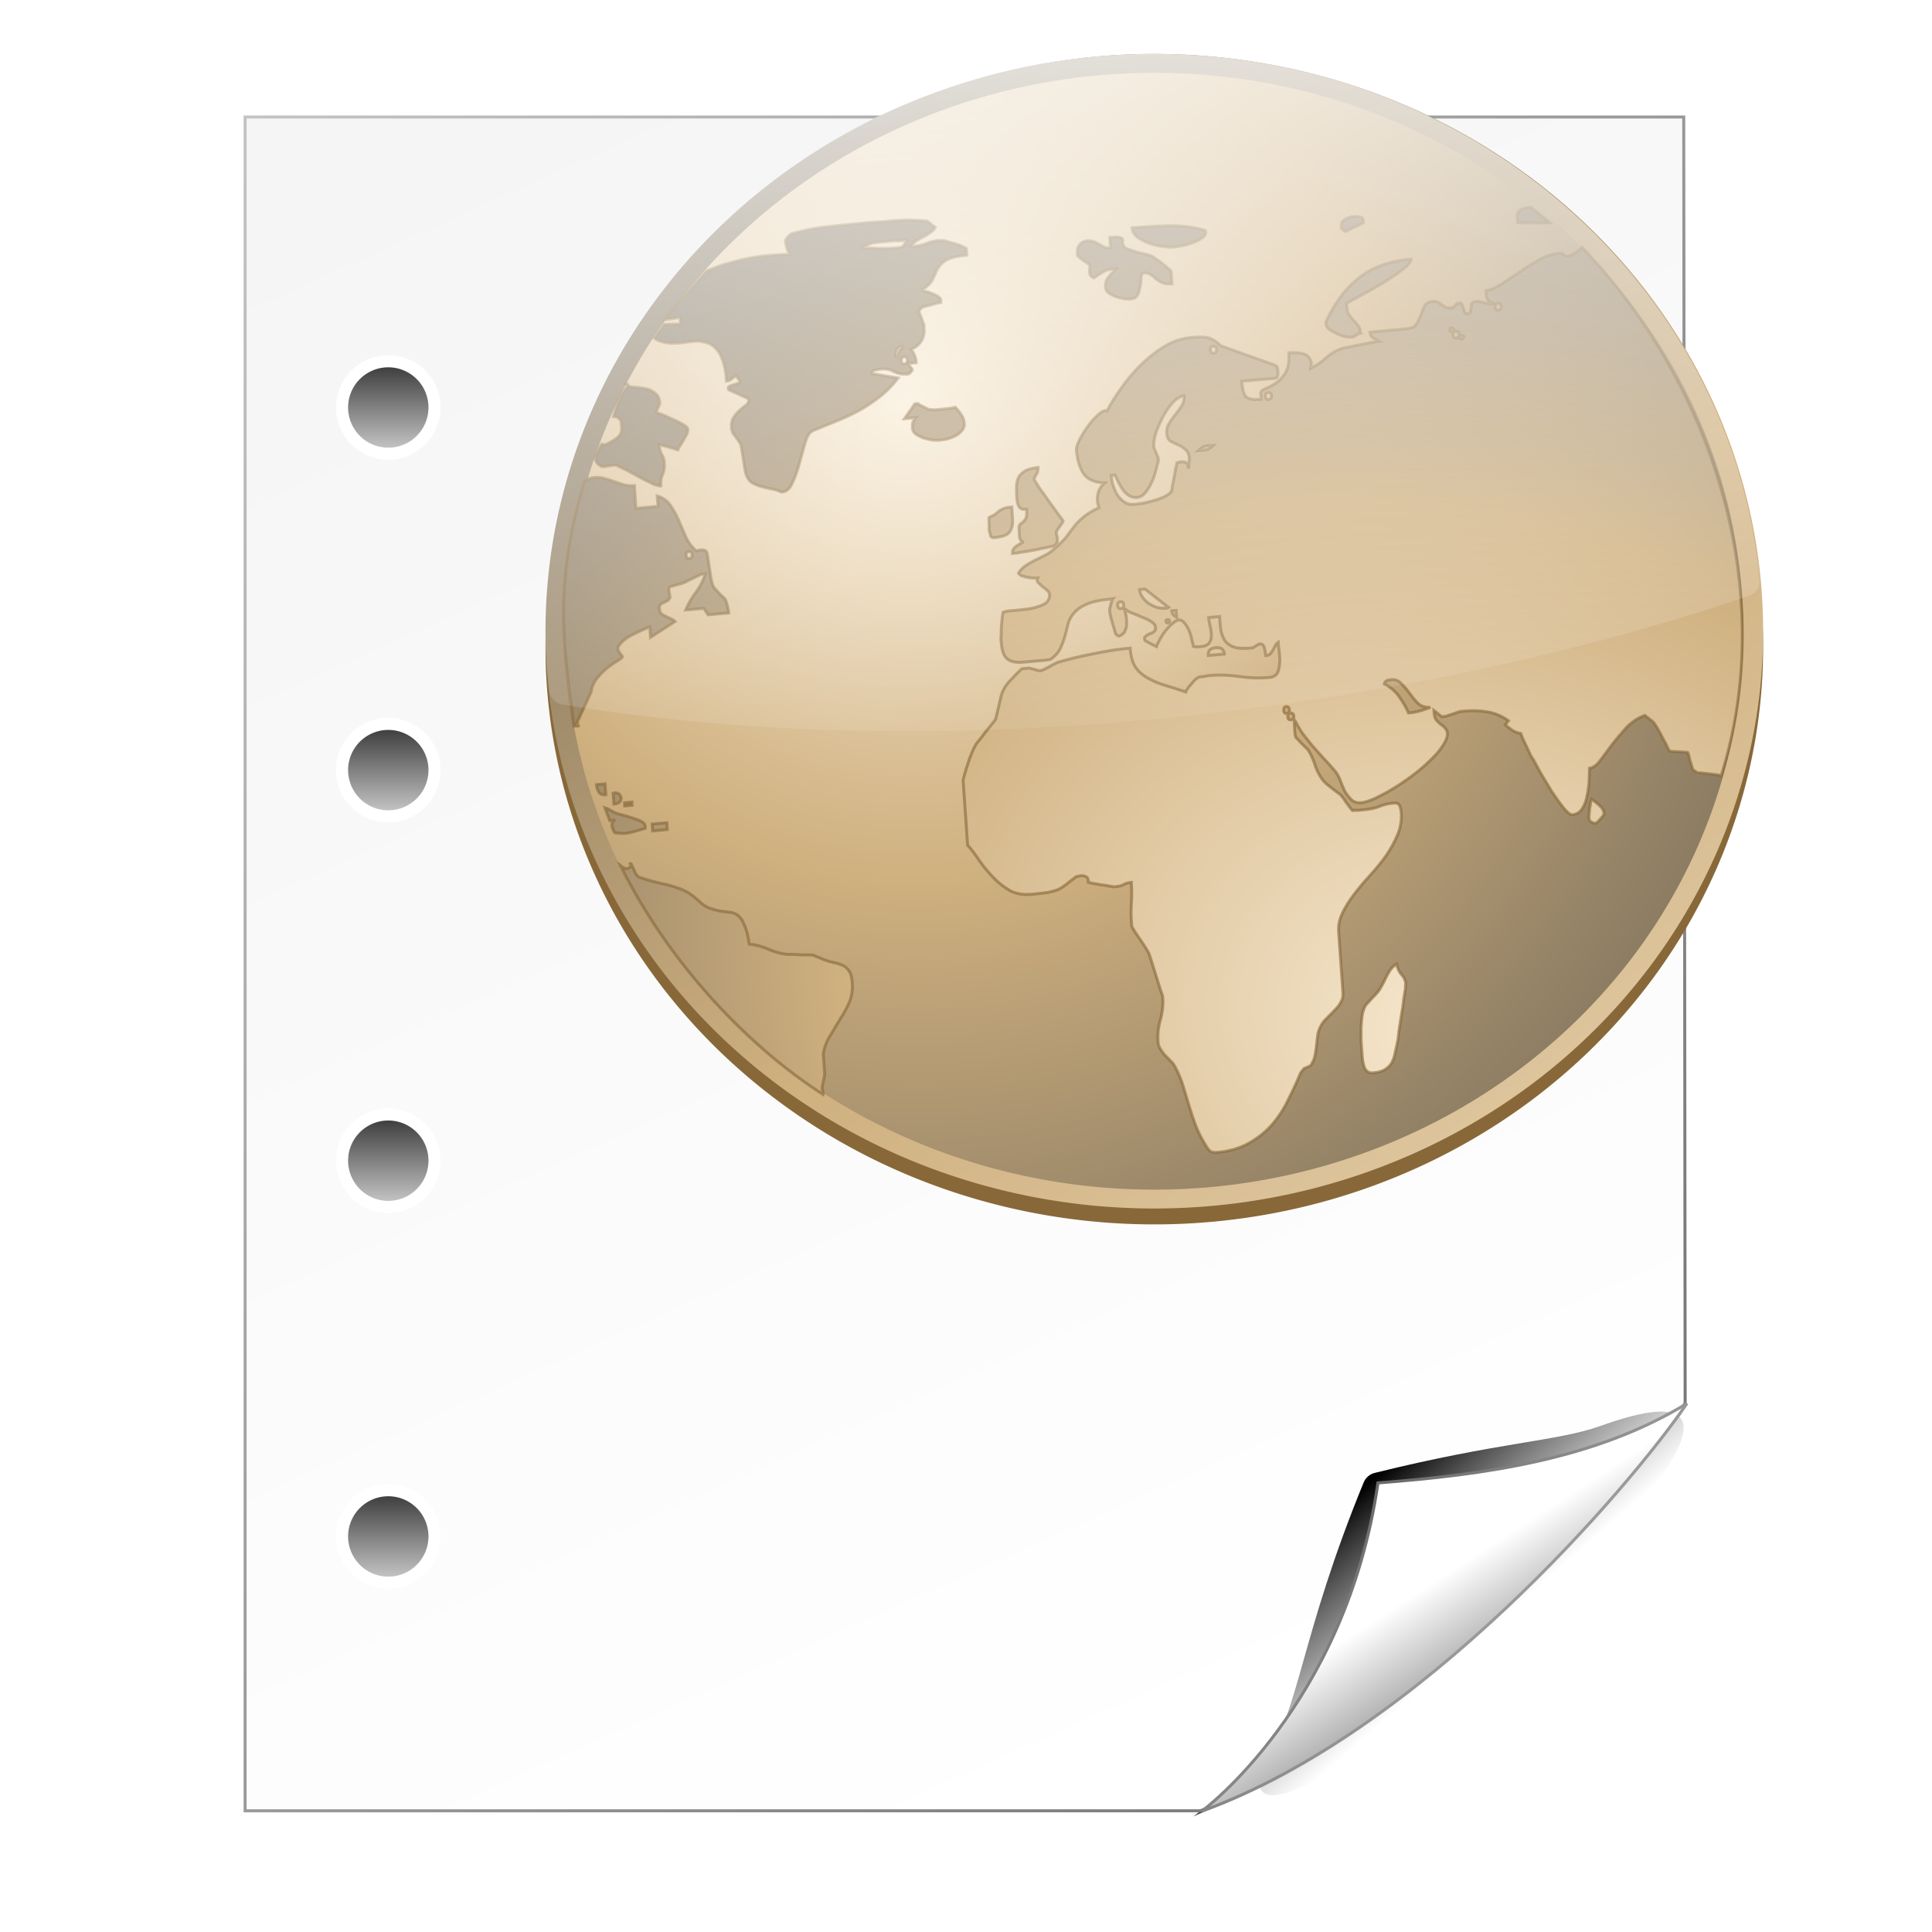 <?xml version="1.0" encoding="UTF-8" standalone="no"?>
<!-- Created with Inkscape (http://www.inkscape.org/) -->
<svg
   xmlns:dc="http://purl.org/dc/elements/1.1/"
   xmlns:cc="http://creativecommons.org/ns#"
   xmlns:rdf="http://www.w3.org/1999/02/22-rdf-syntax-ns#"
   xmlns:svg="http://www.w3.org/2000/svg"
   xmlns="http://www.w3.org/2000/svg"
   xmlns:xlink="http://www.w3.org/1999/xlink"
   xmlns:sodipodi="http://sodipodi.sourceforge.net/DTD/sodipodi-0.dtd"
   xmlns:inkscape="http://www.inkscape.org/namespaces/inkscape"
   width="128"
   height="128"
   id="svg5007"
   sodipodi:version="0.32"
   inkscape:version="0.46"
   version="1.0"
   sodipodi:docname="text-x-html.svg"
   inkscape:output_extension="org.inkscape.output.svg.inkscape"
   inkscape:export-filename="/home/immanuel/archive/prj/cream/art/creamlooks-icontheme/icons/scalable/mimetypes/text-x-generic.png"
   inkscape:export-xdpi="90"
   inkscape:export-ydpi="90">
  <defs
     id="defs5009">
    <linearGradient
       inkscape:collect="always"
       id="linearGradient3453">
      <stop
         style="stop-color:#ffffff;stop-opacity:1;"
         offset="0"
         id="stop3455" />
      <stop
         style="stop-color:#ffffff;stop-opacity:0;"
         offset="1"
         id="stop3457" />
    </linearGradient>
    <linearGradient
       id="linearGradient3437">
      <stop
         style="stop-color:#000000;stop-opacity:1;"
         offset="0"
         id="stop3439" />
      <stop
         style="stop-color:#454545;stop-opacity:0;"
         offset="1"
         id="stop3441" />
    </linearGradient>
    <linearGradient
       id="linearGradient3311">
      <stop
         style="stop-color:#ffffff;stop-opacity:1;"
         offset="0"
         id="stop3313" />
      <stop
         style="stop-color:#454545;stop-opacity:1;"
         offset="1"
         id="stop3315" />
    </linearGradient>
    <linearGradient
       id="linearGradient5573">
      <stop
         id="stop5575"
         offset="0"
         style="stop-color:#ffffff;stop-opacity:1;" />
      <stop
         id="stop5577"
         offset="1"
         style="stop-color:#cbcbcb;stop-opacity:1;" />
    </linearGradient>
    <filter
       id="filter3464"
       inkscape:collect="always">
      <feGaussianBlur
         id="feGaussianBlur3466"
         stdDeviation="1.475"
         inkscape:collect="always" />
    </filter>
    <linearGradient
       id="linearGradient3870"
       inkscape:collect="always">
      <stop
         id="stop3872"
         offset="0"
         style="stop-color:#ffffff;stop-opacity:1;" />
      <stop
         id="stop3874"
         offset="1"
         style="stop-color:#ffffff;stop-opacity:0;" />
    </linearGradient>
    <linearGradient
       id="linearGradient3216">
      <stop
         id="stop3218"
         offset="0"
         style="stop-color:#f8ead2;stop-opacity:1;" />
      <stop
         style="stop-color:#cfb07f;stop-opacity:1;"
         offset="0.483"
         id="stop3220" />
      <stop
         id="stop3222"
         offset="1"
         style="stop-color:#454545;stop-opacity:1;" />
    </linearGradient>
    <linearGradient
       id="linearGradient3232">
      <stop
         style="stop-color:#f8ead2;stop-opacity:1;"
         offset="0"
         id="stop3234" />
      <stop
         id="stop3236"
         offset="0.336"
         style="stop-color:#cfb07f;stop-opacity:1;" />
      <stop
         style="stop-color:#454545;stop-opacity:1;"
         offset="1"
         id="stop3238" />
    </linearGradient>
    <linearGradient
       id="linearGradient3308">
      <stop
         id="stop3310"
         offset="0"
         style="stop-color:#f8ead2;stop-opacity:1;" />
      <stop
         style="stop-color:#cfb07f;stop-opacity:1;"
         offset="0.445"
         id="stop3312" />
      <stop
         id="stop3314"
         offset="1"
         style="stop-color:#454545;stop-opacity:1;" />
    </linearGradient>
    <radialGradient
       inkscape:collect="always"
       xlink:href="#linearGradient3232"
       id="radialGradient2799"
       gradientUnits="userSpaceOnUse"
       gradientTransform="matrix(0.404,2.422,-2.169,0.402,121.942,-100.798)"
       cx="51.615"
       cy="42.339"
       fx="51.615"
       fy="42.339"
       r="29.75" />
    <linearGradient
       inkscape:collect="always"
       xlink:href="#linearGradient3216"
       id="linearGradient2801"
       gradientUnits="userSpaceOnUse"
       x1="103.17"
       y1="110.381"
       x2="26.681"
       y2="7.625" />
    <radialGradient
       inkscape:collect="always"
       xlink:href="#linearGradient3308"
       id="radialGradient2803"
       gradientUnits="userSpaceOnUse"
       gradientTransform="matrix(0.217,-0.507,0.657,0.281,-9.942,117.155)"
       cx="200.049"
       cy="333.434"
       fx="200.049"
       fy="333.434"
       r="197.438" />
    <linearGradient
       inkscape:collect="always"
       xlink:href="#linearGradient3870"
       id="linearGradient2805"
       gradientUnits="userSpaceOnUse"
       gradientTransform="matrix(3.359,0,0,3.359,-534.33,-95.402)"
       x1="209.286"
       y1="-4.636"
       x2="217.027"
       y2="92.358" />
    <filter
       height="1.516"
       y="-0.258"
       width="1.449"
       x="-0.224"
       id="filter3244"
       inkscape:collect="always">
      <feGaussianBlur
         id="feGaussianBlur3246"
         stdDeviation="3.172"
         inkscape:collect="always" />
    </filter>
    <linearGradient
       y2="108.606"
       x2="99.273"
       y1="99.197"
       x1="91.078"
       gradientTransform="translate(-0.249,-0.264)"
       gradientUnits="userSpaceOnUse"
       id="linearGradient3214"
       xlink:href="#linearGradient3437"
       inkscape:collect="always" />
    <linearGradient
       inkscape:collect="always"
       xlink:href="#linearGradient3453"
       id="linearGradient2619"
       gradientUnits="userSpaceOnUse"
       gradientTransform="translate(-0.383,-0.372)"
       x1="89.438"
       y1="96.047"
       x2="96.656"
       y2="104.797" />
    <linearGradient
       inkscape:collect="always"
       xlink:href="#linearGradient3311"
       id="linearGradient2626"
       gradientUnits="userSpaceOnUse"
       gradientTransform="translate(-0.383,-0.372)"
       x1="94.08"
       y1="102.949"
       x2="101.154"
       y2="114.51" />
    <linearGradient
       inkscape:collect="always"
       xlink:href="#linearGradient5573"
       id="linearGradient2630"
       gradientUnits="userSpaceOnUse"
       gradientTransform="matrix(0.878,0,0,0.906,7.409,5.67)"
       x1="58.304"
       y1="71.168"
       x2="-47.347"
       y2="-49.726" />
    <filter
       inkscape:collect="always"
       id="filter3264">
      <feGaussianBlur
         inkscape:collect="always"
         stdDeviation="1.571"
         id="feGaussianBlur3266" />
    </filter>
    <linearGradient
       y2="22.452"
       x2="25.5"
       y1="30.427"
       x1="25.5"
       gradientUnits="userSpaceOnUse"
       id="linearGradient2796"
       xlink:href="#linearGradient3355"
       inkscape:collect="always" />
    <linearGradient
       y2="22.452"
       x2="25.5"
       y1="30.427"
       x1="25.5"
       gradientUnits="userSpaceOnUse"
       id="linearGradient2794"
       xlink:href="#linearGradient3355"
       inkscape:collect="always" />
    <linearGradient
       y2="22.452"
       x2="25.5"
       y1="30.427"
       x1="25.5"
       gradientUnits="userSpaceOnUse"
       id="linearGradient2792"
       xlink:href="#linearGradient3355"
       inkscape:collect="always" />
    <linearGradient
       y2="93.053"
       x2="84.246"
       y1="124.428"
       x1="116.471"
       gradientTransform="translate(-0.511,0.501)"
       gradientUnits="userSpaceOnUse"
       id="linearGradient2790"
       xlink:href="#linearGradient4293"
       inkscape:collect="always" />
    <linearGradient
       y2="116.26"
       x2="102.779"
       y1="104.949"
       x1="95.455"
       gradientTransform="translate(-0.894,0.129)"
       gradientUnits="userSpaceOnUse"
       id="linearGradient2788"
       xlink:href="#linearGradient3311"
       inkscape:collect="always" />
    <linearGradient
       y2="108.606"
       x2="99.273"
       y1="99.197"
       x1="91.078"
       gradientTransform="translate(-0.249,-0.264)"
       gradientUnits="userSpaceOnUse"
       id="linearGradient2786"
       xlink:href="#linearGradient3437"
       inkscape:collect="always" />
    <linearGradient
       y2="22.452"
       x2="25.5"
       y1="30.427"
       x1="25.5"
       gradientUnits="userSpaceOnUse"
       id="linearGradient2784"
       xlink:href="#linearGradient3355"
       inkscape:collect="always" />
    <linearGradient
       y2="261.261"
       x2="-524.037"
       y1="76.192"
       x1="-748.759"
       gradientTransform="translate(695.282,-104.151)"
       gradientUnits="userSpaceOnUse"
       id="linearGradient2782"
       xlink:href="#linearGradient3290"
       inkscape:collect="always" />
    <linearGradient
       y2="7.15"
       x2="31.15"
       y1="116.547"
       x1="80.15"
       gradientTransform="translate(-0.511,0.501)"
       gradientUnits="userSpaceOnUse"
       id="linearGradient2780"
       xlink:href="#linearGradient4261"
       inkscape:collect="always" />
    <linearGradient
       y2="261.261"
       x2="-524.037"
       y1="76.192"
       x1="-748.759"
       gradientTransform="translate(695.282,-104.151)"
       gradientUnits="userSpaceOnUse"
       id="linearGradient2766"
       xlink:href="#linearGradient3290"
       inkscape:collect="always" />
    <linearGradient
       y2="7.15"
       x2="31.15"
       y1="116.547"
       x1="80.15"
       gradientTransform="translate(-0.511,0.501)"
       gradientUnits="userSpaceOnUse"
       id="linearGradient2764"
       xlink:href="#linearGradient4261"
       inkscape:collect="always" />
    <linearGradient
       y2="116.26"
       x2="102.779"
       y1="104.949"
       x1="95.455"
       gradientTransform="translate(-0.894,0.129)"
       gradientUnits="userSpaceOnUse"
       id="linearGradient2752"
       xlink:href="#linearGradient3311"
       inkscape:collect="always" />
    <linearGradient
       y2="93.053"
       x2="84.246"
       y1="124.428"
       x1="116.471"
       gradientTransform="translate(-0.511,0.501)"
       gradientUnits="userSpaceOnUse"
       id="linearGradient2749"
       xlink:href="#linearGradient4293"
       inkscape:collect="always" />
    <linearGradient
       id="linearGradient3290">
      <stop
         style="stop-color:#f0f0f0;stop-opacity:1;"
         offset="0"
         id="stop3292" />
      <stop
         style="stop-color:#454545;stop-opacity:1;"
         offset="1"
         id="stop3294" />
    </linearGradient>
    <linearGradient
       id="linearGradient4293">
      <stop
         id="stop4295"
         offset="0"
         style="stop-color:#ffffff;stop-opacity:1;" />
      <stop
         id="stop4297"
         offset="1"
         style="stop-color:#454545;stop-opacity:1;" />
    </linearGradient>
    <linearGradient
       id="linearGradient4261">
      <stop
         style="stop-color: rgb(255, 255, 255); stop-opacity: 1;"
         offset="0"
         id="stop4263" />
      <stop
         style="stop-color: rgb(245, 245, 245); stop-opacity: 1;"
         offset="1"
         id="stop4265" />
    </linearGradient>
    <filter
       inkscape:collect="always"
       id="filter4325">
      <feGaussianBlur
         inkscape:collect="always"
         stdDeviation="1.56"
         id="feGaussianBlur4327" />
    </filter>
    <filter
       inkscape:collect="always"
       id="filter3270"
       x="-0.171"
       width="1.343"
       y="-0.189"
       height="1.379">
      <feGaussianBlur
         inkscape:collect="always"
         stdDeviation="1.982"
         id="feGaussianBlur3272" />
    </filter>
    <linearGradient
       inkscape:collect="always"
       xlink:href="#linearGradient3355"
       id="linearGradient3338"
       gradientUnits="userSpaceOnUse"
       x1="25.5"
       y1="30.427"
       x2="25.5"
       y2="22.452" />
    <linearGradient
       inkscape:collect="always"
       xlink:href="#linearGradient3437"
       id="linearGradient3340"
       gradientUnits="userSpaceOnUse"
       gradientTransform="translate(-0.249,-0.264)"
       x1="91.078"
       y1="99.197"
       x2="99.273"
       y2="108.606" />
    <linearGradient
       inkscape:collect="always"
       xlink:href="#linearGradient3355"
       id="linearGradient3346"
       gradientUnits="userSpaceOnUse"
       x1="25.5"
       y1="30.427"
       x2="25.5"
       y2="22.452" />
    <linearGradient
       inkscape:collect="always"
       xlink:href="#linearGradient3355"
       id="linearGradient3348"
       gradientUnits="userSpaceOnUse"
       x1="25.5"
       y1="30.427"
       x2="25.5"
       y2="22.452" />
    <linearGradient
       inkscape:collect="always"
       xlink:href="#linearGradient3355"
       id="linearGradient3350"
       gradientUnits="userSpaceOnUse"
       x1="25.5"
       y1="30.427"
       x2="25.5"
       y2="22.452" />
    <linearGradient
       inkscape:collect="always"
       xlink:href="#linearGradient4293"
       id="linearGradient2520"
       gradientUnits="userSpaceOnUse"
       gradientTransform="translate(-0.511,0.501)"
       x1="116.471"
       y1="124.428"
       x2="84.246"
       y2="93.053" />
    <linearGradient
       inkscape:collect="always"
       xlink:href="#linearGradient3311"
       id="linearGradient2523"
       gradientUnits="userSpaceOnUse"
       gradientTransform="translate(-0.894,0.129)"
       x1="95.455"
       y1="104.949"
       x2="102.779"
       y2="116.26" />
    <linearGradient
       inkscape:collect="always"
       xlink:href="#linearGradient4261"
       id="linearGradient2533"
       gradientUnits="userSpaceOnUse"
       gradientTransform="translate(-0.511,0.501)"
       x1="80.15"
       y1="116.547"
       x2="31.15"
       y2="7.15" />
    <linearGradient
       inkscape:collect="always"
       xlink:href="#linearGradient3290"
       id="linearGradient2536"
       gradientUnits="userSpaceOnUse"
       x1="-748.759"
       y1="76.192"
       x2="-524.037"
       y2="261.261"
       gradientTransform="translate(695.282,-104.151)" />
    <linearGradient
       y2="108.606"
       x2="99.273"
       y1="99.197"
       x1="91.078"
       gradientTransform="translate(-0.249,-0.264)"
       gradientUnits="userSpaceOnUse"
       id="linearGradient2608"
       xlink:href="#linearGradient3437"
       inkscape:collect="always" />
    <linearGradient
       y2="104.797"
       x2="96.656"
       y1="96.047"
       x1="89.438"
       gradientTransform="translate(-0.249,-0.264)"
       gradientUnits="userSpaceOnUse"
       id="linearGradient2440"
       xlink:href="#linearGradient3453"
       inkscape:collect="always" />
    <linearGradient
       y2="-49.726"
       x2="-47.347"
       y1="71.168"
       x1="58.304"
       gradientTransform="matrix(0.878,0,0,0.906,7.543,5.778)"
       gradientUnits="userSpaceOnUse"
       id="linearGradient2453"
       xlink:href="#linearGradient5573"
       inkscape:collect="always" />
    <linearGradient
       gradientTransform="translate(-0.249,-0.264)"
       y2="115.503"
       x2="101.379"
       y1="102.949"
       x1="94.08"
       gradientUnits="userSpaceOnUse"
       id="linearGradient2444"
       xlink:href="#linearGradient3311"
       inkscape:collect="always" />
    <linearGradient
       y2="19.733"
       x2="25.5"
       y1="29.008"
       x1="25.5"
       gradientUnits="userSpaceOnUse"
       id="linearGradient3495"
       xlink:href="#linearGradient3355"
       inkscape:collect="always" />
    <linearGradient
       y2="19.733"
       x2="25.5"
       y1="29.008"
       x1="25.5"
       gradientUnits="userSpaceOnUse"
       id="linearGradient3493"
       xlink:href="#linearGradient3355"
       inkscape:collect="always" />
    <linearGradient
       y2="19.733"
       x2="25.5"
       y1="29.008"
       x1="25.5"
       gradientUnits="userSpaceOnUse"
       id="linearGradient3491"
       xlink:href="#linearGradient3355"
       inkscape:collect="always" />
    <linearGradient
       y2="19.733"
       x2="25.5"
       y1="29.008"
       x1="25.5"
       gradientUnits="userSpaceOnUse"
       id="linearGradient3489"
       xlink:href="#linearGradient3355"
       inkscape:collect="always" />
    <linearGradient
       id="linearGradient2595">
      <stop
         style="stop-color:#ffffff;stop-opacity:1;"
         offset="0"
         id="stop2597" />
      <stop
         style="stop-color:#cbcbcb;stop-opacity:1;"
         offset="1"
         id="stop2599" />
    </linearGradient>
    <linearGradient
       id="linearGradient2589">
      <stop
         id="stop2591"
         offset="0"
         style="stop-color:#ffffff;stop-opacity:1;" />
      <stop
         id="stop2593"
         offset="1"
         style="stop-color:#454545;stop-opacity:1;" />
    </linearGradient>
    <linearGradient
       id="linearGradient3355">
      <stop
         style="stop-color:#efefef;stop-opacity:1;"
         offset="0"
         id="stop3357" />
      <stop
         style="stop-color:#000000;stop-opacity:1;"
         offset="1"
         id="stop3359" />
    </linearGradient>
    <linearGradient
       id="linearGradient2580">
      <stop
         id="stop2582"
         offset="0"
         style="stop-color:#000000;stop-opacity:1;" />
      <stop
         id="stop2584"
         offset="1"
         style="stop-color:#454545;stop-opacity:0;" />
    </linearGradient>
    <inkscape:perspective
       id="perspective2571"
       inkscape:persp3d-origin="64 : 42.666667 : 1"
       inkscape:vp_z="128 : 64 : 1"
       inkscape:vp_y="0 : 1000 : 0"
       inkscape:vp_x="0 : 64 : 1"
       sodipodi:type="inkscape:persp3d" />
  </defs>
  <sodipodi:namedview
     id="base"
     pagecolor="#ffffff"
     bordercolor="#666666"
     borderopacity="1.0"
     gridtolerance="10000"
     guidetolerance="10"
     objecttolerance="10"
     inkscape:pageopacity="0.0"
     inkscape:pageshadow="2"
     inkscape:zoom="2.0000001"
     inkscape:cx="110.52955"
     inkscape:cy="112.56004"
     inkscape:document-units="px"
     inkscape:current-layer="layer1"
     showgrid="false"
     inkscape:showpageshadow="false"
     inkscape:window-width="1440"
     inkscape:window-height="840"
     inkscape:window-x="-5"
     inkscape:window-y="-3" />
  <g
     inkscape:label="Layer 1"
     inkscape:groupmode="layer"
     id="layer1">
    <g
       id="g2651"
       inkscape:label="Layer 1">
      <g
         transform="translate(-2.5e-6,0)"
         id="g2769">
        <path
           sodipodi:type="inkscape:offset"
           inkscape:radius="0"
           inkscape:original="M -679.03125 111.90625 L -679.03125 224.125 L -615.75 224.125 C -616.04046 224.36946 -616.21875 224.5 -616.21875 224.5 C -598.50784 216.68948 -587.475 202.63929 -583.625 197.125 C -583.63957 197.09485 -583.64149 197.06139 -583.65625 197.03125 C -583.65625 197.03126 -583.71251 197.05827 -583.71875 197.0625 L -583.71875 111.90625 L -679.03125 111.90625 z "
           style="fill:#454545;fill-opacity:1;stroke:none;stroke-width:1.755;stroke-miterlimit:4;stroke-dasharray:none;filter:url(#filter4325)"
           id="path3284"
           d="M -679.031,111.906 L -679.031,224.125 L -615.75,224.125 C -616.04,224.369 -616.219,224.5 -616.219,224.5 C -598.508,216.689 -587.475,202.639 -583.625,197.125 C -583.64,197.095 -583.641,197.061 -583.656,197.031 C -583.656,197.031 -583.713,197.058 -583.719,197.062 L -583.719,111.906 L -679.031,111.906 z"
           transform="translate(695.282,-104.151)" />
        <path
           style="fill:url(#linearGradient2780);fill-opacity:1;stroke:url(#linearGradient2782);stroke-width:0.2;stroke-miterlimit:4;stroke-dasharray:none;stroke-opacity:1"
           d="M 16.239,7.751 L 16.239,119.97 L 79.521,119.97 C 90.776,115.658 103.308,104.063 111.646,92.97 L 111.552,7.751 L 16.239,7.751 z"
           id="rect4207"
           sodipodi:nodetypes="cccccc" />
        <path
           d="M 28.5,26.75 A 2.5,2.5 0 1 1 23.5,26.75 A 2.5,2.5 0 1 1 28.5,26.75 z"
           sodipodi:ry="2.5"
           sodipodi:rx="2.5"
           sodipodi:cy="26.75"
           sodipodi:cx="26"
           id="path2594"
           style="fill:url(#linearGradient2784);fill-opacity:1;stroke:#ffffff;stroke-width:0.653;stroke-linecap:round;stroke-linejoin:round;stroke-miterlimit:4;stroke-dasharray:none;stroke-opacity:1"
           sodipodi:type="arc"
           transform="matrix(1.225,0,0,1.225,-6.125,-5.771)" />
        <path
           transform="matrix(1.013,0,0,1.012,-2.185,-1.181)"
           style="fill:url(#linearGradient2786);fill-opacity:1;fill-rule:evenodd;stroke:none;stroke-width:1px;stroke-linecap:butt;stroke-linejoin:miter;stroke-opacity:1;filter:url(#filter3270)"
           d="M 106.789,94.536 C 103.907,95.542 100.281,95.557 92.062,97.594 C 91.737,97.675 91.47,97.908 91.344,98.219 C 87.221,108.267 87.106,113.215 85.069,115.916 C 78.837,129.806 128.375,86.723 106.789,94.536 z"
           id="path3212"
           sodipodi:nodetypes="csccc" />
        <path
           style="fill:url(#linearGradient2788);fill-opacity:1;fill-rule:evenodd;stroke:none;stroke-width:1px;stroke-linecap:butt;stroke-linejoin:miter;stroke-opacity:1"
           d="M 91.294,98.246 C 89.149,113.013 79.622,119.996 79.622,119.996 C 94.107,114.749 107.958,98.563 111.761,92.986 C 105.701,96.686 98.419,97.7 91.294,98.246 z"
           id="path2592"
           sodipodi:nodetypes="cccc" />
        <path
           sodipodi:nodetypes="cccc"
           id="path4283"
           d="M 91.294,98.246 C 89.149,113.013 79.622,119.996 79.622,119.996 C 94.107,114.749 107.958,98.563 111.761,92.986 C 105.701,96.686 98.419,97.7 91.294,98.246 z"
           style="fill:none;fill-opacity:1;fill-rule:evenodd;stroke:url(#linearGradient2790);stroke-width:0.2;stroke-linecap:butt;stroke-linejoin:miter;stroke-miterlimit:4;stroke-dasharray:none;stroke-opacity:1" />
        <path
           transform="matrix(1.225,0,0,1.225,-6.125,18.253)"
           sodipodi:type="arc"
           style="fill:url(#linearGradient2792);fill-opacity:1;stroke:#ffffff;stroke-width:0.653;stroke-linecap:round;stroke-linejoin:round;stroke-miterlimit:4;stroke-dasharray:none;stroke-opacity:1"
           id="path3298"
           sodipodi:cx="26"
           sodipodi:cy="26.75"
           sodipodi:rx="2.5"
           sodipodi:ry="2.5"
           d="M 28.5,26.75 A 2.5,2.5 0 1 1 23.5,26.75 A 2.5,2.5 0 1 1 28.5,26.75 z" />
        <path
           d="M 28.5,26.75 A 2.5,2.5 0 1 1 23.5,26.75 A 2.5,2.5 0 1 1 28.5,26.75 z"
           sodipodi:ry="2.5"
           sodipodi:rx="2.5"
           sodipodi:cy="26.75"
           sodipodi:cx="26"
           id="path3302"
           style="fill:url(#linearGradient2794);fill-opacity:1;stroke:#ffffff;stroke-width:0.653;stroke-linecap:round;stroke-linejoin:round;stroke-miterlimit:4;stroke-dasharray:none;stroke-opacity:1"
           sodipodi:type="arc"
           transform="matrix(1.225,0,0,1.225,-6.125,44.13)" />
        <path
           transform="matrix(1.225,0,0,1.225,-6.125,69.025)"
           sodipodi:type="arc"
           style="fill:url(#linearGradient2796);fill-opacity:1;stroke:#ffffff;stroke-width:0.653;stroke-linecap:round;stroke-linejoin:round;stroke-miterlimit:4;stroke-dasharray:none;stroke-opacity:1"
           id="path3306"
           sodipodi:cx="26"
           sodipodi:cy="26.75"
           sodipodi:rx="2.5"
           sodipodi:ry="2.5"
           d="M 28.5,26.75 A 2.5,2.5 0 1 1 23.5,26.75 A 2.5,2.5 0 1 1 28.5,26.75 z" />
      </g>
    </g>
    <g
       id="g2793"
       transform="matrix(0.702,0,0,0.702,-79.129,-7.642)">
      <path
         transform="matrix(1.949,0,0,1.848,98.873,-25.985)"
         d="M 92,53 A 29,29 0 1 1 34,53 A 29,29 0 1 1 92,53 z"
         sodipodi:ry="29"
         sodipodi:rx="29"
         sodipodi:cy="53"
         sodipodi:cx="63"
         id="path3458"
         style="fill:#886839;fill-opacity:1;fill-rule:nonzero;stroke:#886839;stroke-width:0.963;stroke-linecap:butt;stroke-linejoin:miter;marker:none;marker-start:none;marker-mid:none;marker-end:none;stroke-miterlimit:4;stroke-dasharray:none;stroke-dashoffset:0;stroke-opacity:1;visibility:visible;display:inline;overflow:visible;filter:url(#filter3464);enable-background:accumulate"
         sodipodi:type="arc" />
      <path
         sodipodi:type="arc"
         style="fill:url(#radialGradient2799);fill-opacity:1;fill-rule:nonzero;stroke:url(#linearGradient2801);stroke-width:0.963;stroke-linecap:butt;stroke-linejoin:miter;marker:none;marker-start:none;marker-mid:none;marker-end:none;stroke-miterlimit:4;stroke-dasharray:none;stroke-dashoffset:0;stroke-opacity:1;visibility:visible;display:inline;overflow:visible;enable-background:accumulate"
         id="path2456"
         sodipodi:cx="63"
         sodipodi:cy="53"
         sodipodi:rx="29"
         sodipodi:ry="29"
         d="M 92,53 A 29,29 0 1 1 34,53 A 29,29 0 1 1 92,53 z"
         transform="matrix(1.949,0,0,1.848,98.873,-27.485)" />
      <path
         style="font-size:40px;font-style:normal;font-variant:normal;font-weight:normal;font-stretch:normal;fill:url(#radialGradient2803);fill-opacity:1;stroke:#886839;stroke-width:0.281px;stroke-linecap:butt;stroke-linejoin:miter;stroke-opacity:0.614;font-family:GeoBats"
         d="M 188.349,32.699 C 188.065,32.767 187.776,32.842 187.481,32.926 C 187.4,32.933 187.275,33.028 187.097,33.222 C 186.945,33.388 186.855,33.522 186.835,33.625 C 186.842,33.726 186.888,33.944 186.965,34.267 C 187.07,34.588 187.164,34.795 187.253,34.888 C 186.162,34.911 185.139,34.985 184.193,35.121 C 183.246,35.258 182.347,35.465 181.491,35.72 C 180.784,35.91 180.086,36.158 179.387,36.467 C 177.995,37.937 176.68,39.462 175.47,41.059 C 175.75,41.016 176.012,40.98 176.237,40.959 C 176.534,40.907 176.755,40.868 176.891,40.855 L 176.932,41.458 L 175.378,41.501 C 175.116,41.856 174.727,42.418 174.475,42.778 C 174.622,42.898 174.586,42.913 174.749,42.984 C 175.087,43.131 175.446,43.234 175.831,43.275 C 176.215,43.292 176.611,43.281 177.018,43.245 C 177.423,43.183 177.814,43.131 178.194,43.097 C 178.574,43.062 178.931,43.1 179.265,43.197 C 179.625,43.266 179.941,43.433 180.206,43.714 C 180.497,43.967 180.733,44.351 180.906,44.869 C 181.104,45.359 181.222,46.026 181.28,46.858 C 181.497,46.839 181.679,46.758 181.806,46.619 C 181.96,46.478 182.101,46.399 182.237,46.387 C 182.24,46.437 182.297,46.533 182.416,46.675 C 182.535,46.816 182.565,46.91 182.515,46.966 C 182.489,46.993 182.435,47.033 182.328,47.068 C 182.248,47.1 182.15,47.127 182.043,47.162 C 181.936,47.197 181.835,47.229 181.728,47.264 C 181.621,47.299 181.551,47.342 181.526,47.369 C 181.472,47.374 181.441,47.421 181.448,47.521 C 181.45,47.547 181.455,47.588 181.459,47.638 C 181.489,47.687 181.528,47.709 181.555,47.706 L 183.317,48.5 L 183.374,48.606 C 183.388,48.808 183.303,48.983 183.122,49.126 C 182.939,49.245 182.742,49.406 182.537,49.602 C 182.33,49.774 182.148,49.983 181.976,50.252 C 181.802,50.497 181.719,50.826 181.748,51.23 C 181.751,51.28 181.754,51.345 181.759,51.421 C 181.792,51.494 181.824,51.545 181.826,51.57 C 181.829,51.621 181.852,51.697 181.915,51.819 C 182.003,51.912 182.097,52.03 182.19,52.174 C 182.309,52.316 182.396,52.454 182.459,52.576 C 182.549,52.694 182.604,52.771 182.606,52.796 C 182.638,52.869 182.676,53.032 182.723,53.307 C 182.769,53.582 182.816,53.889 182.866,54.214 C 182.914,54.515 182.961,54.822 183.009,55.122 C 183.055,55.397 183.093,55.56 183.126,55.633 C 183.23,55.954 183.393,56.218 183.624,56.4 C 183.88,56.555 184.161,56.677 184.468,56.776 C 184.802,56.873 185.144,56.953 185.476,57.024 C 185.834,57.068 186.138,57.164 186.393,57.294 C 186.393,57.294 186.401,57.292 186.43,57.315 C 186.484,57.31 186.532,57.318 186.559,57.315 C 186.966,57.279 187.283,56.981 187.517,56.426 C 187.779,55.869 188.003,55.251 188.175,54.575 C 188.371,53.872 188.549,53.214 188.726,52.614 C 188.903,52.014 189.157,51.649 189.475,51.518 C 190.192,51.225 190.913,50.934 191.63,50.641 C 192.374,50.345 193.089,50.013 193.773,49.646 C 194.483,49.252 195.141,48.816 195.762,48.328 C 196.409,47.813 196.987,47.218 197.488,46.563 L 195.004,46.142 C 195.044,45.935 195.158,45.828 195.348,45.81 C 195.536,45.768 195.713,45.735 195.876,45.72 C 196.337,45.679 196.733,45.758 197.075,45.955 C 197.443,46.15 197.861,46.236 198.323,46.194 L 198.479,46.173 C 198.532,46.143 198.607,46.091 198.683,46.007 C 198.785,45.897 198.83,45.821 198.829,45.795 C 198.825,45.745 198.753,45.653 198.634,45.511 C 198.541,45.342 198.473,45.233 198.415,45.188 L 199.189,45.116 C 199.152,44.587 198.989,44.174 198.695,43.87 C 199.596,43.484 200.002,42.797 199.934,41.813 L 199.915,41.518 C 199.913,41.493 199.877,41.409 199.814,41.288 C 199.778,41.164 199.738,41.033 199.674,40.887 C 199.636,40.738 199.586,40.614 199.525,40.518 C 199.489,40.394 199.47,40.313 199.466,40.262 C 199.463,40.212 199.489,40.144 199.565,40.061 C 199.669,39.975 199.747,39.918 199.8,39.888 C 199.852,39.858 199.97,39.823 200.131,39.783 C 200.319,39.74 200.488,39.69 200.649,39.65 C 200.835,39.583 201.018,39.54 201.179,39.5 C 201.34,39.46 201.447,39.432 201.501,39.427 C 201.499,39.401 201.487,39.381 201.485,39.356 C 201.508,39.303 201.522,39.254 201.52,39.228 C 201.51,39.077 201.404,38.946 201.205,38.837 C 201.033,38.726 200.832,38.636 200.608,38.555 C 200.411,38.471 200.227,38.405 200.034,38.372 C 199.839,38.313 199.722,38.297 199.695,38.3 C 200.269,37.918 200.627,37.548 200.767,37.205 C 200.933,36.835 201.092,36.511 201.235,36.218 C 201.406,35.924 201.657,35.671 201.998,35.463 C 202.364,35.227 203.016,35.057 203.966,34.971 L 203.919,34.34 C 203.917,34.315 203.845,34.262 203.677,34.201 C 203.534,34.112 203.323,34.029 203.071,33.95 C 202.847,33.869 202.614,33.806 202.365,33.752 C 202.141,33.671 201.942,33.609 201.775,33.573 C 201.775,33.573 201.72,33.574 201.585,33.586 C 201.474,33.571 201.377,33.566 201.323,33.571 C 200.889,33.611 200.486,33.719 200.088,33.882 C 199.715,34.017 199.307,34.104 198.873,34.143 L 198.713,34.149 C 198.86,33.908 199.022,33.738 199.205,33.62 C 199.413,33.474 199.619,33.349 199.831,33.254 C 200.068,33.131 200.274,33.006 200.457,32.887 C 200.667,32.767 200.848,32.589 200.995,32.347 L 200.265,31.767 C 200.264,31.742 200.152,31.729 199.933,31.723 C 199.712,31.692 199.448,31.676 199.148,31.677 C 198.846,31.654 198.534,31.648 198.207,31.653 C 197.906,31.654 197.662,31.668 197.472,31.685 L 197.027,31.712 C 196.728,31.739 196.381,31.776 196.001,31.811 C 195.646,31.817 195.303,31.839 194.95,31.87 L 194.001,31.952 C 192.834,32.057 191.757,32.17 190.755,32.286 C 190.001,32.355 189.2,32.493 188.349,32.699 z M 195.136,33.813 C 195.24,33.788 195.348,33.781 195.449,33.772 L 196.742,33.642 L 197.074,33.612 C 197.21,33.599 197.362,33.603 197.526,33.613 C 197.716,33.596 197.882,33.589 198.018,33.576 L 198.3,33.542 C 198.131,33.862 197.996,34.071 197.893,34.157 C 197.815,34.215 197.643,34.251 197.371,34.275 L 196.96,34.309 C 196.878,34.317 196.704,34.326 196.431,34.325 C 196.158,34.324 195.861,34.327 195.561,34.329 C 195.259,34.305 194.969,34.287 194.696,34.286 C 194.45,34.283 194.283,34.271 194.173,34.256 C 194.506,34.035 194.824,33.889 195.136,33.813 z M 219.553,32.384 C 219.576,32.712 219.737,33.008 220.028,33.261 C 220.344,33.486 220.723,33.678 221.145,33.843 C 221.564,33.983 221.976,34.078 222.391,34.142 C 222.832,34.203 223.177,34.228 223.421,34.206 C 223.53,34.196 223.758,34.167 224.109,34.109 C 224.46,34.052 224.801,33.966 225.148,33.858 C 225.521,33.723 225.844,33.563 226.105,33.387 C 226.393,33.209 226.532,33.013 226.516,32.786 C 226.514,32.761 226.495,32.731 226.466,32.708 C 226.462,32.658 226.465,32.634 226.465,32.634 C 225.377,32.3 224.224,32.159 223.025,32.191 C 221.826,32.224 220.665,32.283 219.553,32.384 z M 215.131,33.642 C 214.93,33.699 214.756,33.802 214.624,33.966 C 214.446,34.16 214.379,34.397 214.399,34.674 L 214.412,35.015 C 214.441,35.037 214.51,35.103 214.599,35.196 C 214.713,35.262 214.817,35.347 214.934,35.463 C 215.077,35.552 215.218,35.639 215.334,35.73 C 215.448,35.796 215.516,35.854 215.545,35.877 C 215.576,35.925 215.58,36.017 215.564,36.171 C 215.545,36.3 215.537,36.441 215.547,36.592 C 215.565,36.845 215.707,37.022 215.96,37.126 C 216.298,36.892 216.578,36.707 216.814,36.558 C 217.049,36.41 217.331,36.322 217.656,36.292 C 217.71,36.287 217.785,36.286 217.869,36.304 C 217.95,36.296 217.994,36.29 217.994,36.29 C 217.69,36.622 217.442,36.908 217.267,37.127 C 217.091,37.346 217.023,37.634 217.05,38.012 C 217.064,38.214 217.156,38.394 217.329,38.531 C 217.53,38.665 217.754,38.78 218.007,38.884 C 218.258,38.963 218.517,39.028 218.794,39.079 C 219.068,39.105 219.302,39.116 219.492,39.099 C 219.736,39.077 219.924,38.968 220.048,38.779 C 220.171,38.59 220.246,38.371 220.283,38.113 C 220.346,37.854 220.387,37.596 220.396,37.341 C 220.406,37.087 220.437,36.881 220.481,36.725 C 220.508,36.723 220.531,36.71 220.558,36.708 C 220.583,36.68 220.616,36.661 220.643,36.658 C 220.915,36.634 221.131,36.681 221.303,36.792 C 221.475,36.903 221.643,37.05 221.819,37.212 C 221.992,37.349 222.19,37.462 222.416,37.569 C 222.642,37.675 222.948,37.71 223.328,37.675 L 223.246,36.47 C 223.244,36.445 223.166,36.381 223.022,36.267 C 222.875,36.128 222.702,35.978 222.5,35.818 C 222.325,35.657 222.125,35.505 221.898,35.373 C 221.696,35.214 221.527,35.105 221.387,35.042 C 221.358,35.019 221.256,34.981 221.09,34.945 C 220.922,34.884 220.738,34.848 220.544,34.815 C 220.349,34.757 220.155,34.697 219.961,34.664 C 219.793,34.603 219.684,34.566 219.628,34.546 C 219.489,34.508 219.342,34.456 219.174,34.395 C 219.006,34.334 218.922,34.299 218.92,34.274 C 218.772,34.109 218.684,33.963 218.675,33.837 C 218.692,33.683 218.694,33.57 218.662,33.496 C 218.655,33.396 218.555,33.326 218.389,33.29 C 218.25,33.252 217.943,33.249 217.454,33.293 L 217.518,34.279 C 217.301,34.299 217.108,34.277 216.94,34.216 C 216.797,34.128 216.648,34.049 216.478,33.963 C 216.334,33.849 216.163,33.764 215.968,33.706 C 215.798,33.62 215.593,33.586 215.349,33.608 C 215.274,33.614 215.198,33.624 215.131,33.642 z M 240.042,31.414 C 239.915,31.457 239.794,31.514 239.663,31.589 C 239.4,31.74 239.281,31.966 239.302,32.268 L 239.307,32.431 C 239.365,32.477 239.442,32.541 239.531,32.634 C 239.617,32.703 239.671,32.733 239.698,32.731 L 241.37,31.933 C 241.37,31.933 241.362,31.915 241.361,31.89 C 241.384,31.837 241.401,31.802 241.399,31.777 C 241.381,31.525 241.264,31.381 241.044,31.35 C 240.85,31.317 240.642,31.307 240.425,31.327 C 240.303,31.338 240.169,31.37 240.042,31.414 z M 172.089,47.197 C 171.12,48.23 170.911,49.28 170.614,50.207 C 170.884,50.29 170.753,50.147 170.977,50.28 C 171.374,50.498 171.355,50.804 171.381,51.182 C 171.411,51.612 171.279,51.945 170.969,52.202 C 170.658,52.433 170.3,52.644 169.904,52.832 C 169.507,53.02 169.739,52.62 169.461,52.872 C 168.902,53.877 168.56,54.426 169.518,54.924 C 169.956,54.935 170.128,54.841 170.453,54.811 C 170.725,54.787 170.873,54.776 170.902,54.799 C 170.987,54.842 171.191,54.946 171.502,55.096 C 171.84,55.243 172.166,55.416 172.508,55.613 C 172.876,55.809 173.226,55.995 173.538,56.17 C 173.849,56.32 174.05,56.409 174.135,56.452 C 174.193,56.498 174.295,56.556 174.463,56.617 C 174.658,56.675 174.787,56.704 174.843,56.724 C 174.87,56.722 174.907,56.737 174.963,56.757 C 175.044,56.75 175.089,56.743 175.089,56.743 C 175.059,56.314 175.117,55.952 175.26,55.659 C 175.402,55.342 175.455,54.976 175.425,54.547 C 175.404,54.244 175.319,53.985 175.167,53.77 C 175.043,53.553 174.976,53.285 174.955,52.982 L 174.938,52.837 L 176.696,53.333 C 176.742,53.202 176.824,53.051 176.949,52.887 C 177.072,52.699 177.19,52.505 177.287,52.318 C 177.41,52.129 177.502,51.964 177.573,51.805 C 177.642,51.621 177.657,51.451 177.619,51.302 C 177.556,51.181 177.364,51.039 177.051,50.864 C 176.738,50.689 176.402,50.523 176.037,50.378 C 175.697,50.206 175.383,50.065 175.103,49.964 C 174.823,49.862 174.698,49.817 174.698,49.817 C 174.695,49.766 174.689,49.725 174.688,49.7 C 174.711,49.647 174.717,49.618 174.717,49.618 C 174.741,49.565 174.784,49.462 174.855,49.303 C 174.951,49.117 175.002,48.993 174.998,48.943 C 174.967,48.488 174.815,48.178 174.557,47.998 C 174.324,47.791 174.051,47.648 173.718,47.577 C 173.385,47.505 173.043,47.457 172.686,47.438 C 172.33,47.42 172.241,47.382 171.989,47.303 C 171.961,47.281 171.888,47.22 171.772,47.129 C 171.761,47.12 172.1,47.206 172.089,47.197 z M 197.656,43.629 C 197.701,43.617 197.758,43.613 197.812,43.608 C 197.839,43.606 197.87,43.611 197.899,43.634 C 197.926,43.631 197.951,43.633 197.978,43.63 C 197.795,43.749 197.647,43.899 197.55,44.086 C 197.454,44.272 197.396,44.456 197.354,44.638 C 197.352,44.613 197.328,44.579 197.297,44.531 C 197.292,44.456 197.289,44.39 197.286,44.34 C 197.272,44.138 197.309,43.974 197.381,43.841 C 197.436,43.741 197.52,43.665 197.656,43.629 z M 256.829,30.479 C 256.721,30.495 256.617,30.531 256.51,30.566 C 256.322,30.609 256.167,30.699 256.04,30.838 C 255.94,30.974 255.897,31.166 255.915,31.418 C 255.918,31.469 255.918,31.558 255.927,31.684 C 255.961,31.783 255.991,31.857 255.995,31.908 C 256.132,31.921 256.362,31.918 256.69,31.914 C 257.017,31.91 257.354,31.917 257.711,31.936 C 258.092,31.927 258.444,31.923 258.771,31.918 C 258.86,31.917 258.887,31.907 258.962,31.905 C 258.396,31.407 257.802,30.94 257.213,30.466 C 257.192,30.468 257.17,30.464 257.149,30.466 C 257.039,30.463 256.937,30.463 256.829,30.479 z M 198.048,44.57 C 198.238,44.553 198.331,44.663 198.347,44.89 C 198.361,45.092 198.274,45.201 198.084,45.218 C 197.894,45.236 197.793,45.146 197.779,44.944 C 197.763,44.717 197.858,44.587 198.048,44.57 z M 244.409,35.556 C 243.001,35.855 241.833,36.389 240.904,37.158 C 239.663,38.159 238.644,39.544 237.839,41.318 L 237.856,41.463 C 237.867,41.615 237.951,41.777 238.126,41.939 C 238.327,42.073 238.559,42.206 238.814,42.335 C 239.068,42.464 239.325,42.56 239.577,42.639 C 239.853,42.69 240.073,42.713 240.236,42.698 L 240.395,42.692 C 240.475,42.659 240.598,42.596 240.756,42.506 C 240.939,42.387 241.04,42.318 241.067,42.315 C 241.067,42.315 241.063,42.312 241.061,42.287 C 241.084,42.234 241.093,42.182 241.09,42.131 C 241.077,41.955 241.011,41.776 240.89,41.609 C 240.769,41.443 240.628,41.274 240.453,41.112 C 240.305,40.947 240.172,40.788 240.051,40.621 C 239.928,40.429 239.859,40.224 239.843,39.996 L 239.794,39.5 C 240.032,39.377 240.487,39.14 241.145,38.775 C 241.829,38.409 242.523,38.019 243.231,37.6 C 243.937,37.155 244.571,36.725 245.116,36.32 C 245.659,35.89 245.922,35.562 245.907,35.335 C 245.384,35.382 244.878,35.456 244.409,35.556 z M 259.397,34.866 C 258.923,34.966 258.451,35.144 257.958,35.417 C 257.328,35.779 256.712,36.173 256.112,36.583 C 255.512,36.992 254.937,37.366 254.388,37.721 C 253.839,38.075 253.366,38.277 252.96,38.314 L 252.973,38.654 C 252.989,38.882 253.041,39.071 253.133,39.215 C 253.251,39.331 253.46,39.438 253.74,39.54 L 253.565,39.55 C 253.293,39.574 253.04,39.551 252.789,39.472 C 252.536,39.368 252.252,39.322 251.954,39.349 C 251.764,39.366 251.649,39.447 251.603,39.578 C 251.583,39.681 251.57,39.789 251.552,39.918 C 251.533,40.046 251.513,40.175 251.495,40.304 C 251.475,40.407 251.377,40.472 251.214,40.487 C 251.187,40.489 251.158,40.492 251.104,40.497 C 251.048,40.477 251.009,40.455 251.008,40.429 C 250.979,40.407 250.95,40.34 250.916,40.241 C 250.882,40.143 250.851,40.049 250.817,39.95 C 250.781,39.827 250.736,39.736 250.703,39.663 C 250.669,39.564 250.649,39.515 250.622,39.517 L 250.486,39.488 C 250.269,39.508 250.128,39.587 250.055,39.72 C 249.982,39.854 249.819,39.927 249.575,39.949 C 249.385,39.966 249.236,39.939 249.122,39.873 C 249.008,39.807 248.894,39.729 248.778,39.638 C 248.662,39.547 248.544,39.473 248.403,39.409 C 248.289,39.344 248.125,39.319 247.935,39.337 C 247.555,39.371 247.295,39.517 247.15,39.784 C 247.03,40.023 246.924,40.307 246.81,40.622 C 246.695,40.937 246.553,41.227 246.38,41.496 C 246.233,41.738 245.947,41.874 245.54,41.911 L 242.001,42.237 C 242.015,42.439 242.116,42.618 242.318,42.777 C 242.548,42.934 242.731,43.04 242.845,43.105 C 242.709,43.118 242.469,43.165 242.145,43.22 C 241.821,43.274 241.472,43.344 241.096,43.428 C 240.745,43.486 240.415,43.547 240.093,43.626 C 239.769,43.681 239.534,43.732 239.4,43.769 C 238.839,43.947 238.326,44.248 237.864,44.67 C 237.427,45.065 236.953,45.388 236.424,45.639 C 236.508,45.276 236.484,44.995 236.362,44.803 C 236.264,44.583 236.11,44.425 235.886,44.344 C 235.66,44.237 235.398,44.189 235.124,44.188 C 234.849,44.163 234.594,44.163 234.35,44.185 C 234.406,44.993 234.309,45.621 234.04,46.077 C 233.77,46.508 233.443,46.85 233.077,47.087 C 232.737,47.295 232.419,47.458 232.127,47.586 C 231.834,47.689 231.695,47.833 231.708,48.01 L 231.755,48.566 C 231.049,48.63 230.567,48.559 230.334,48.352 C 230.1,48.119 229.966,47.622 229.914,46.865 L 233.013,46.594 C 233.203,46.577 233.292,46.487 233.308,46.333 C 233.325,46.179 233.333,46.037 233.325,45.911 C 233.312,45.734 233.288,45.612 233.256,45.539 C 233.221,45.44 233.107,45.362 232.912,45.303 L 227.921,43.512 C 227.48,43.07 227.047,42.809 226.633,42.745 C 226.245,42.679 225.76,42.682 225.163,42.736 C 224.294,42.815 223.44,43.086 222.627,43.566 C 221.84,44.044 221.1,44.63 220.385,45.329 C 219.694,46.001 219.078,46.741 218.532,47.527 C 217.984,48.287 217.534,49 217.199,49.665 C 217.001,49.582 216.736,49.686 216.403,49.996 C 216.068,50.28 215.735,50.651 215.411,51.087 C 215.111,51.495 214.85,51.92 214.608,52.374 C 214.394,52.825 214.293,53.132 214.306,53.308 C 214.367,54.191 214.575,54.935 214.944,55.536 C 215.312,56.112 215.993,56.424 216.979,56.462 C 216.618,56.774 216.405,57.137 216.325,57.551 C 216.244,57.965 216.281,58.375 216.447,58.792 C 215.734,59.136 215.229,59.454 214.921,59.736 C 214.611,59.992 214.335,60.262 214.11,60.562 C 213.91,60.834 213.668,61.161 213.392,61.516 C 213.142,61.843 212.735,62.237 212.168,62.72 C 211.937,62.944 211.664,63.139 211.347,63.294 C 211.03,63.45 210.723,63.606 210.406,63.762 C 210.089,63.918 209.782,64.094 209.496,64.297 C 209.235,64.473 209.015,64.698 208.843,64.968 C 208.906,65.089 209.029,65.185 209.197,65.246 C 209.392,65.304 209.583,65.349 209.777,65.383 C 209.97,65.416 210.142,65.431 210.306,65.441 C 210.471,65.452 210.593,65.458 210.648,65.453 C 210.575,65.587 210.58,65.717 210.671,65.836 C 210.788,65.953 210.916,66.071 211.063,66.21 C 211.234,66.321 211.391,66.455 211.538,66.594 C 211.682,66.708 211.762,66.837 211.773,66.989 C 211.801,67.392 211.626,67.701 211.258,67.912 C 210.889,68.098 210.447,68.235 209.935,68.332 C 209.448,68.401 208.962,68.456 208.473,68.5 C 207.983,68.519 207.623,68.575 207.384,68.673 C 207.364,68.776 207.335,68.958 207.298,69.215 C 207.288,69.47 207.26,69.74 207.225,70.022 C 207.215,70.277 207.216,70.533 207.206,70.788 C 207.195,71.018 207.183,71.183 207.191,71.284 L 207.211,71.444 C 207.271,72.302 207.47,72.849 207.815,73.097 C 208.16,73.346 208.642,73.436 209.267,73.379 L 210.658,73.257 C 210.74,73.25 210.935,73.239 211.26,73.21 C 211.584,73.155 211.787,73.124 211.868,73.117 C 212.31,72.797 212.625,72.442 212.79,72.071 C 212.981,71.673 213.122,71.287 213.231,70.896 C 213.341,70.506 213.435,70.119 213.519,69.756 C 213.628,69.365 213.824,69.018 214.103,68.713 C 214.38,68.383 214.786,68.111 215.317,67.885 C 215.847,67.659 216.604,67.504 217.581,67.415 L 217.737,67.394 C 217.686,67.45 217.634,67.606 217.571,67.865 C 217.507,68.125 217.459,68.314 217.439,68.418 L 217.456,68.563 L 217.461,68.726 C 217.497,68.85 217.535,69.012 217.578,69.237 C 217.646,69.434 217.707,69.641 217.748,69.84 C 217.816,70.037 217.876,70.205 217.914,70.354 C 217.952,70.503 217.971,70.585 217.973,70.61 C 218.003,70.658 218.035,70.72 218.095,70.791 C 218.181,70.859 218.261,70.899 218.318,70.919 C 218.611,70.817 218.803,70.652 218.896,70.415 C 219.016,70.176 219.063,69.928 219.043,69.65 C 219.049,69.345 219.019,69.054 218.947,68.806 C 218.902,68.556 218.864,68.394 218.83,68.295 C 218.978,68.46 219.2,68.599 219.509,68.723 C 219.845,68.845 220.178,68.978 220.489,69.127 C 220.825,69.249 221.119,69.398 221.376,69.553 C 221.633,69.707 221.764,69.891 221.78,70.118 C 221.797,70.37 221.661,70.541 221.368,70.644 C 221.101,70.744 220.899,70.865 220.772,71.003 C 220.772,71.003 220.766,71.032 220.743,71.085 C 220.744,71.11 220.742,71.134 220.744,71.159 C 220.745,71.184 220.751,71.226 220.754,71.276 C 220.785,71.324 220.804,71.354 220.804,71.354 C 220.862,71.4 221.037,71.488 221.321,71.64 C 221.603,71.767 221.781,71.861 221.866,71.904 C 221.909,71.748 222.022,71.513 222.193,71.218 C 222.361,70.898 222.555,70.612 222.782,70.338 C 223.034,70.036 223.271,69.795 223.505,69.621 C 223.764,69.42 223.983,69.354 224.151,69.415 C 224.319,69.476 224.486,69.616 224.639,69.856 C 224.791,70.071 224.916,70.321 225.017,70.591 C 225.118,70.861 225.181,71.114 225.226,71.364 C 225.298,71.612 225.339,71.788 225.346,71.889 C 225.402,71.91 225.514,71.923 225.679,71.933 C 225.869,71.916 225.99,71.915 226.045,71.91 C 226.452,71.873 226.713,71.754 226.837,71.565 C 226.987,71.374 227.055,71.145 227.038,70.893 C 227.046,70.613 227.014,70.333 226.938,70.035 C 226.861,69.712 226.807,69.425 226.79,69.173 L 227.816,69.074 C 227.849,69.554 227.887,70.003 227.942,70.404 C 228.023,70.777 228.16,71.099 228.344,71.387 C 228.554,71.647 228.84,71.849 229.203,71.968 C 229.594,72.085 230.118,72.104 230.769,72.045 L 230.929,72.038 C 230.981,72.008 231.083,71.939 231.24,71.848 C 231.423,71.73 231.547,71.667 231.601,71.662 C 231.818,71.642 231.956,71.746 232.026,71.968 C 232.096,72.19 232.135,72.391 232.147,72.568 L 232.174,72.756 C 232.364,72.738 232.502,72.683 232.606,72.598 C 232.707,72.487 232.776,72.386 232.823,72.28 C 232.896,72.146 232.982,72.017 233.055,71.884 C 233.126,71.725 233.224,71.59 233.355,71.502 C 233.358,71.553 233.364,71.683 233.378,71.885 C 233.419,72.084 233.436,72.228 233.441,72.303 L 233.499,72.977 C 233.525,73.355 233.476,73.755 233.369,74.171 C 233.259,74.562 232.983,74.78 232.549,74.82 C 231.599,74.906 230.657,74.879 229.692,74.738 C 228.753,74.594 227.792,74.557 226.815,74.645 C 226.679,74.657 226.484,74.698 226.241,74.746 C 226.024,74.765 225.925,74.773 225.925,74.773 C 225.845,74.805 225.711,74.875 225.556,74.991 C 225.427,75.104 225.307,75.241 225.182,75.404 C 225.055,75.543 224.929,75.7 224.804,75.863 C 224.704,76 224.642,76.111 224.62,76.189 C 223.864,75.927 223.18,75.709 222.567,75.536 C 221.952,75.338 221.427,75.102 220.972,74.839 C 220.517,74.575 220.146,74.242 219.872,73.835 C 219.596,73.403 219.435,72.808 219.383,72.051 C 218.324,72.146 217.158,72.323 215.893,72.59 C 214.653,72.829 213.554,73.095 212.591,73.385 C 212.536,73.39 212.427,73.442 212.27,73.533 C 212.11,73.598 211.936,73.696 211.753,73.814 C 211.569,73.907 211.388,73.996 211.203,74.089 C 211.044,74.154 210.942,74.185 210.888,74.19 C 210.861,74.193 210.782,74.18 210.672,74.165 C 210.587,74.121 210.489,74.097 210.379,74.082 C 210.267,74.041 210.162,74.007 210.052,73.992 C 209.94,73.951 209.872,73.932 209.845,73.934 L 209.468,73.976 L 209.151,74.003 C 208.792,74.34 208.42,74.721 208.039,75.136 C 207.657,75.526 207.388,75.972 207.231,76.469 L 206.69,78.756 C 206.641,78.837 206.519,78.997 206.317,79.244 C 206.141,79.463 205.941,79.719 205.715,79.993 C 205.515,80.265 205.319,80.524 205.118,80.77 C 204.915,80.992 204.807,81.141 204.785,81.219 C 204.687,81.38 204.565,81.63 204.425,81.973 C 204.285,82.315 204.149,82.665 204.038,83.031 C 203.925,83.371 203.833,83.695 203.745,84.008 C 203.656,84.295 203.608,84.484 203.614,84.56 L 204.041,90.657 C 204.425,91.08 204.804,91.571 205.171,92.147 C 205.565,92.695 205.992,93.213 206.463,93.704 C 206.934,94.195 207.468,94.614 208.037,94.943 C 208.632,95.245 209.308,95.357 210.068,95.288 C 210.773,95.224 211.308,95.159 211.686,95.099 C 212.062,95.014 212.369,94.928 212.608,94.83 C 212.845,94.707 213.079,94.559 213.313,94.386 C 213.545,94.187 213.886,93.922 214.328,93.603 C 214.355,93.601 214.406,93.604 214.488,93.597 C 214.567,93.564 214.629,93.542 214.684,93.537 C 214.901,93.518 215.08,93.55 215.223,93.638 C 215.364,93.702 215.446,93.877 215.438,94.157 C 215.521,94.175 215.66,94.209 215.882,94.265 C 216.13,94.293 216.388,94.338 216.637,94.392 C 216.912,94.418 217.151,94.452 217.374,94.508 C 217.621,94.536 217.792,94.57 217.876,94.588 L 218.078,94.557 C 218.322,94.535 218.534,94.489 218.719,94.396 C 218.929,94.276 219.189,94.189 219.488,94.162 C 219.534,94.818 219.539,95.452 219.498,96.04 C 219.457,96.628 219.451,97.231 219.496,97.862 L 219.535,98.315 C 219.567,98.389 219.652,98.551 219.805,98.791 C 219.958,99.031 220.133,99.278 220.315,99.541 C 220.497,99.804 220.657,100.054 220.81,100.294 C 220.963,100.534 221.063,100.694 221.096,100.767 C 221.124,100.79 221.196,100.971 221.302,101.317 C 221.406,101.638 221.52,102.015 221.66,102.459 C 221.8,102.904 221.939,103.353 222.079,103.797 C 222.219,104.242 222.339,104.609 222.439,104.879 L 222.457,105.025 C 222.504,105.706 222.435,106.401 222.239,107.104 C 222.04,107.782 221.961,108.484 222.012,109.216 C 222.029,109.468 222.106,109.691 222.229,109.883 C 222.351,110.075 222.482,110.258 222.632,110.448 C 222.807,110.61 222.978,110.784 223.155,110.971 C 223.33,111.133 223.483,111.322 223.608,111.54 C 223.954,112.194 224.22,112.831 224.399,113.449 C 224.577,114.043 224.759,114.644 224.938,115.237 C 225.115,115.831 225.317,116.444 225.553,117.083 C 225.787,117.696 226.12,118.353 226.551,119.05 C 226.735,119.338 226.88,119.51 226.994,119.576 C 227.135,119.64 227.336,119.67 227.607,119.646 C 228.774,119.54 229.788,119.233 230.628,118.75 C 231.469,118.268 232.186,117.694 232.794,117.004 C 233.399,116.289 233.901,115.51 234.306,114.661 C 234.738,113.809 235.13,112.954 235.481,112.11 L 235.784,111.743 C 235.836,111.712 235.965,111.652 236.151,111.584 C 236.363,111.489 236.463,111.431 236.459,111.38 C 236.657,111.083 236.78,110.764 236.838,110.428 C 236.897,110.093 236.949,109.759 236.98,109.426 C 237.01,109.068 237.053,108.716 237.112,108.381 C 237.198,108.043 237.353,107.705 237.577,107.38 C 237.727,107.188 237.903,107.008 238.108,106.811 C 238.338,106.587 238.558,106.362 238.761,106.14 C 238.991,105.916 239.159,105.68 239.278,105.441 C 239.425,105.199 239.483,104.926 239.462,104.623 L 239.058,98.834 C 239.014,98.203 239.146,97.602 239.433,97.017 C 239.72,96.433 240.082,95.848 240.534,95.274 C 240.984,94.675 241.483,94.086 242.017,93.505 C 242.575,92.895 243.081,92.278 243.529,91.653 C 243.975,91.004 244.33,90.351 244.612,89.691 C 244.894,89.03 245.018,88.323 244.965,87.566 C 244.945,87.288 244.887,87.057 244.794,86.888 C 244.727,86.716 244.523,86.651 244.198,86.68 C 243.736,86.722 243.311,86.824 242.913,86.987 C 242.515,87.15 242.068,87.246 241.579,87.29 C 241.498,87.298 241.291,87.326 240.965,87.355 C 240.665,87.357 240.465,87.364 240.356,87.374 C 240.297,87.303 240.207,87.189 240.088,87.047 C 239.996,86.903 239.885,86.769 239.766,86.628 C 239.672,86.458 239.566,86.29 239.447,86.148 C 239.328,86.006 239.253,85.919 239.222,85.871 C 239.193,85.848 239.117,85.792 238.974,85.703 C 238.829,85.589 238.657,85.459 238.484,85.322 C 238.31,85.185 238.156,85.066 238.012,84.952 C 237.867,84.838 237.778,84.761 237.748,84.713 C 237.363,84.291 237.078,83.791 236.875,83.225 C 236.697,82.632 236.458,82.093 236.151,81.613 C 236.122,81.59 236.045,81.527 235.928,81.41 C 235.81,81.294 235.69,81.174 235.573,81.058 C 235.454,80.917 235.329,80.794 235.212,80.677 C 235.094,80.561 235.024,80.477 234.993,80.429 C 234.991,80.403 234.972,80.284 234.931,80.084 C 234.917,79.883 234.909,79.725 234.9,79.599 C 234.897,79.548 234.891,79.418 234.877,79.216 C 234.889,78.987 234.882,78.848 234.878,78.798 C 235.131,79.283 235.395,79.734 235.669,80.141 C 235.969,80.52 236.275,80.899 236.575,81.278 C 236.9,81.63 237.235,82.006 237.591,82.405 C 237.945,82.78 238.308,83.185 238.694,83.632 C 238.873,83.845 239.041,84.12 239.174,84.464 C 239.308,84.807 239.445,85.159 239.605,85.5 C 239.792,85.839 240.017,86.12 240.252,86.353 C 240.486,86.586 240.798,86.681 241.205,86.644 C 241.504,86.617 241.925,86.481 242.455,86.255 C 242.984,86.004 243.548,85.707 244.151,85.347 C 244.754,84.988 245.358,84.573 245.981,84.111 C 246.604,83.648 247.157,83.179 247.643,82.703 C 248.156,82.225 248.561,81.766 248.857,81.308 C 249.179,80.847 249.343,80.437 249.319,80.083 C 249.306,79.907 249.232,79.749 249.113,79.608 C 248.994,79.466 248.843,79.342 248.672,79.23 C 248.527,79.116 248.396,78.984 248.277,78.842 C 248.156,78.676 248.091,78.473 248.076,78.246 L 248.057,77.952 L 248.786,78.533 L 248.958,78.508 L 249.164,78.492 L 250.527,78.033 L 250.843,78.005 C 251.63,77.934 252.376,77.952 253.067,78.067 C 253.785,78.18 254.45,78.457 255.082,78.908 L 254.782,79.289 C 254.986,79.474 255.202,79.642 255.431,79.799 C 255.66,79.956 255.94,80.058 256.244,80.107 C 256.278,80.205 256.341,80.369 256.44,80.614 C 256.566,80.857 256.681,81.113 256.809,81.381 C 256.937,81.649 257.064,81.907 257.163,82.151 C 257.287,82.369 257.379,82.511 257.439,82.581 C 257.563,82.799 257.77,83.197 258.083,83.778 C 258.424,84.357 258.78,84.949 259.15,85.551 C 259.547,86.15 259.926,86.679 260.285,87.129 C 260.644,87.579 260.921,87.794 261.111,87.777 C 261.518,87.74 261.836,87.539 262.057,87.189 C 262.278,86.839 262.427,86.432 262.504,85.968 C 262.608,85.501 262.675,85.035 262.696,84.551 C 262.717,84.067 262.729,83.672 262.737,83.392 C 263.088,83.335 263.422,83.091 263.746,82.655 C 264.096,82.192 264.47,81.69 264.869,81.146 C 265.295,80.6 265.745,80.065 266.227,79.539 C 266.737,79.011 267.312,78.637 267.951,78.401 L 268.696,78.978 C 268.813,79.094 268.964,79.308 269.15,79.621 C 269.335,79.935 269.497,80.25 269.656,80.566 C 269.841,80.879 269.991,81.163 270.09,81.408 C 270.216,81.65 270.285,81.766 270.285,81.766 C 270.341,81.787 270.453,81.8 270.618,81.81 C 270.782,81.821 270.949,81.832 271.141,81.84 C 271.333,81.849 271.515,81.857 271.679,81.867 C 271.844,81.878 271.956,81.891 272.012,81.911 C 272.043,81.959 272.073,82.053 272.111,82.202 C 272.148,82.351 272.185,82.525 272.224,82.699 C 272.291,82.87 272.351,83.039 272.391,83.213 C 272.428,83.362 272.459,83.456 272.489,83.504 C 272.489,83.504 272.551,83.552 272.666,83.643 C 272.78,83.709 272.841,83.757 272.843,83.782 C 272.881,83.812 275.111,84.004 275.164,84.087 C 280.451,67.232 274.892,47.791 262.035,34.235 C 261.859,34.454 261.099,35.02 260.746,35.052 C 260.529,35.072 260.39,35.037 260.302,34.944 C 260.212,34.825 260.069,34.769 259.879,34.786 C 259.723,34.8 259.555,34.832 259.397,34.866 z M 199.168,48.972 L 199.049,49.014 L 198.075,50.4 L 199.135,50.308 C 198.984,50.499 198.892,50.665 198.849,50.821 C 198.83,50.95 198.819,51.115 198.833,51.317 C 198.847,51.519 198.966,51.708 199.169,51.868 C 199.369,52.002 199.593,52.117 199.847,52.221 C 200.125,52.297 200.405,52.368 200.682,52.419 C 200.984,52.443 201.214,52.44 201.377,52.425 C 201.567,52.408 201.795,52.379 202.065,52.329 C 202.36,52.251 202.63,52.15 202.867,52.027 C 203.131,51.902 203.332,51.735 203.482,51.544 C 203.66,51.35 203.75,51.128 203.732,50.875 C 203.71,50.547 203.619,50.285 203.468,50.07 C 203.343,49.852 203.143,49.604 202.877,49.323 C 202.61,49.398 202.224,49.453 201.708,49.499 C 201.409,49.526 201.155,49.547 200.965,49.564 C 200.773,49.556 200.613,49.554 200.475,49.541 C 200.448,49.543 200.381,49.524 200.269,49.483 C 200.155,49.417 200.026,49.35 199.885,49.287 C 199.771,49.221 199.654,49.167 199.542,49.126 C 199.455,49.058 199.409,49.006 199.38,48.984 C 199.38,48.984 199.342,49 199.288,49.004 C 199.259,48.982 199.222,48.967 199.168,48.972 z M 168.592,55.981 C 168.504,56.001 168.434,56.03 168.368,56.062 C 168.234,56.099 168.065,56.2 167.858,56.371 C 165.129,65.636 165.729,71.001 166.883,79.415 C 167.885,79.415 166.876,79.34 167.105,79.2 C 167.445,78.992 167.039,79.032 167.321,78.778 C 167.321,78.778 167.386,78.643 167.504,78.378 C 167.622,78.114 167.761,77.829 167.903,77.511 C 168.07,77.166 168.204,76.86 168.322,76.595 C 168.466,76.303 168.532,76.136 168.528,76.086 C 168.605,75.622 168.812,75.197 169.14,74.812 C 169.468,74.427 169.806,74.097 170.143,73.838 C 170.48,73.579 170.774,73.383 171.037,73.232 C 171.325,73.053 171.461,72.933 171.457,72.883 C 171.454,72.832 171.398,72.736 171.279,72.595 C 171.158,72.428 171.09,72.319 171.059,72.271 L 171.042,72.126 L 171.037,71.963 C 171.357,71.452 171.82,71.065 172.428,70.781 C 173.035,70.472 173.573,70.224 174.052,70.054 L 174.116,71.039 L 176.435,69.542 C 176.318,69.426 176.17,69.329 176.002,69.267 C 175.832,69.181 175.673,69.109 175.532,69.046 C 175.391,68.983 175.272,68.909 175.157,68.818 C 175.041,68.727 174.972,68.572 174.958,68.37 C 174.944,68.169 174.978,68.029 175.054,67.945 C 175.13,67.862 175.216,67.815 175.323,67.78 C 175.455,67.717 175.578,67.654 175.683,67.594 C 175.788,67.533 175.881,67.427 175.953,67.293 L 175.936,67.148 C 175.927,67.022 175.908,66.902 175.874,66.804 C 175.865,66.678 175.86,66.586 175.855,66.51 C 175.846,66.384 175.88,66.295 175.96,66.262 C 176.066,66.227 176.252,66.18 176.52,66.105 C 176.815,66.027 177.02,65.972 177.127,65.937 C 177.194,65.918 177.242,65.9 177.262,65.891 C 177.26,65.89 177.257,65.88 177.243,65.881 L 178.916,65.083 L 179.106,65.069 L 179.278,65.045 C 179.101,65.645 178.812,66.22 178.413,66.764 C 178.012,67.283 177.686,67.843 177.428,68.451 L 179.136,68.301 L 179.549,68.909 L 181.493,68.736 C 181.485,68.61 181.457,68.403 181.381,68.105 C 181.306,67.807 181.234,67.587 181.171,67.466 C 181.169,67.441 181.095,67.372 180.977,67.256 C 180.86,67.14 180.732,67.022 180.586,66.882 C 180.466,66.741 180.354,66.601 180.236,66.484 C 180.119,66.368 180.06,66.296 180.059,66.271 C 179.995,66.15 179.927,65.944 179.851,65.646 C 179.803,65.346 179.752,65.036 179.702,64.71 C 179.65,64.359 179.606,64.028 179.558,63.728 C 179.509,63.428 179.47,63.219 179.461,63.093 C 179.392,62.896 179.255,62.792 179.036,62.787 C 178.817,62.781 178.615,62.812 178.428,62.88 C 178.051,62.559 177.735,62.143 177.481,61.632 C 177.253,61.095 177.02,60.566 176.792,60.028 C 176.563,59.49 176.293,58.998 175.99,58.568 C 175.687,58.139 175.27,57.843 174.74,57.688 L 174.82,58.67 L 172.734,58.86 L 172.598,56.712 C 172.272,56.742 171.952,56.719 171.647,56.645 C 171.339,56.546 171.031,56.446 170.724,56.347 C 170.415,56.223 170.106,56.123 169.801,56.049 C 169.494,55.95 169.188,55.916 168.889,55.943 C 168.781,55.953 168.679,55.96 168.592,55.981 z M 227.224,43.566 C 227.413,43.549 227.517,43.653 227.531,43.854 C 227.547,44.081 227.464,44.194 227.274,44.211 C 227.084,44.229 226.976,44.122 226.96,43.895 C 226.946,43.693 227.034,43.583 227.224,43.566 z M 253.98,39.53 C 254.014,39.513 254.055,39.506 254.102,39.502 C 254.292,39.485 254.385,39.595 254.401,39.822 C 254.415,40.024 254.328,40.134 254.138,40.151 C 253.948,40.168 253.847,40.079 253.833,39.877 C 253.821,39.707 253.876,39.582 253.98,39.53 z M 249.65,41.828 C 249.67,41.826 249.69,41.832 249.718,41.842 C 249.857,41.88 249.922,41.924 249.925,41.974 C 249.932,42.075 249.865,42.145 249.731,42.182 C 249.622,42.192 249.572,42.138 249.563,42.011 C 249.555,41.898 249.589,41.833 249.65,41.828 z M 249.989,42.183 C 250.024,42.167 250.065,42.16 250.112,42.155 C 250.302,42.138 250.402,42.228 250.417,42.429 C 250.432,42.657 250.334,42.773 250.144,42.79 C 249.954,42.807 249.864,42.711 249.848,42.484 C 249.838,42.333 249.885,42.231 249.989,42.183 z M 224.208,48.296 C 224.297,48.266 224.381,48.245 224.469,48.237 C 224.494,48.59 224.422,48.913 224.25,49.182 C 224.077,49.452 223.886,49.714 223.66,49.988 C 223.433,50.263 223.235,50.545 223.064,50.84 C 222.892,51.11 222.812,51.415 222.835,51.743 C 222.862,52.121 222.973,52.383 223.174,52.517 C 223.401,52.648 223.644,52.756 223.897,52.86 C 224.15,52.964 224.375,53.117 224.579,53.302 C 224.808,53.459 224.936,53.736 224.964,54.14 C 224.969,54.215 224.955,54.386 224.918,54.643 C 224.908,54.898 224.901,55.047 224.877,55.1 C 224.885,54.82 224.818,54.641 224.677,54.578 C 224.535,54.489 224.355,54.457 224.138,54.477 C 224.084,54.482 224.006,54.507 223.927,54.54 C 223.872,54.545 223.843,54.547 223.816,54.55 C 223.796,54.653 223.745,54.828 223.681,55.088 C 223.644,55.345 223.593,55.628 223.531,55.913 C 223.494,56.17 223.447,56.418 223.383,56.678 C 223.345,56.91 223.327,57.085 223.307,57.188 C 223.237,57.372 223.049,57.533 222.759,57.686 C 222.469,57.839 222.145,57.979 221.771,58.089 C 221.423,58.197 221.049,58.284 220.673,58.369 C 220.295,58.428 219.993,58.467 219.749,58.489 C 219.423,58.519 219.124,58.456 218.867,58.301 C 218.609,58.122 218.384,57.91 218.201,57.647 C 218.017,57.359 217.886,57.048 217.781,56.727 C 217.675,56.381 217.612,56.058 217.591,55.756 L 217.954,55.718 C 218.047,55.887 218.142,56.094 218.241,56.339 C 218.367,56.582 218.512,56.824 218.665,57.064 C 218.816,57.279 218.999,57.466 219.228,57.622 C 219.458,57.779 219.719,57.858 220.018,57.831 C 220.343,57.802 220.629,57.627 220.854,57.327 C 221.105,57 221.304,56.648 221.469,56.277 C 221.633,55.882 221.756,55.511 221.84,55.148 C 221.924,54.785 221.994,54.532 222.04,54.401 L 222.029,54.21 L 222.011,54.064 L 221.625,53.152 L 221.614,52.961 C 221.594,52.683 221.65,52.275 221.805,51.753 C 221.987,51.229 222.22,50.717 222.485,50.21 C 222.75,49.704 223.063,49.251 223.419,48.864 C 223.685,48.573 223.943,48.387 224.208,48.296 z M 250.578,42.572 C 250.603,42.562 250.636,42.554 250.67,42.551 C 250.833,42.536 250.887,42.605 250.842,42.736 C 250.794,42.842 250.738,42.886 250.684,42.891 C 250.575,42.901 250.51,42.858 250.476,42.759 C 250.469,42.665 250.504,42.602 250.578,42.572 z M 232.279,47.969 C 232.314,47.952 232.355,47.946 232.402,47.942 C 232.592,47.924 232.7,48.031 232.716,48.258 C 232.73,48.46 232.643,48.57 232.453,48.587 C 232.263,48.604 232.162,48.515 232.148,48.313 C 232.136,48.142 232.175,48.022 232.279,47.969 z M 210.01,55.12 C 209.809,55.17 209.635,55.237 209.49,55.313 C 209.227,55.464 209.013,55.661 208.866,55.903 C 208.747,56.142 208.679,56.43 208.65,56.788 C 208.645,57.118 208.655,57.5 208.685,57.929 C 208.706,58.232 208.773,58.499 208.897,58.717 C 209.02,58.909 209.261,58.989 209.613,58.957 C 209.645,59.411 209.61,59.71 209.51,59.846 C 209.438,59.98 209.35,60.089 209.247,60.175 C 209.169,60.232 209.076,60.301 208.973,60.386 C 208.896,60.469 208.88,60.671 208.903,60.999 C 208.912,61.125 208.925,61.324 208.944,61.602 C 208.989,61.852 209.113,62.005 209.334,62.035 C 209.227,62.071 209.018,62.181 208.704,62.387 C 208.391,62.594 208.254,62.835 208.273,63.112 C 208.328,63.107 208.452,63.102 208.67,63.082 C 208.885,63.037 209.017,63.01 209.072,63.005 C 209.18,62.996 209.382,62.964 209.679,62.912 C 209.976,62.86 210.285,62.8 210.609,62.746 C 210.958,62.663 211.278,62.597 211.548,62.547 C 211.842,62.47 212.04,62.435 212.149,62.426 C 212.413,62.3 212.532,62.075 212.51,61.746 C 212.501,61.62 212.473,61.484 212.437,61.36 C 212.401,61.236 212.401,61.147 212.425,61.094 C 212.423,61.069 212.446,61.005 212.493,60.899 C 212.568,60.791 212.652,60.686 212.726,60.578 C 212.826,60.442 212.895,60.34 212.944,60.26 C 213.018,60.151 213.06,60.08 213.058,60.055 C 213.058,60.055 212.909,59.861 212.636,59.479 C 212.364,59.097 212.071,58.687 211.739,58.235 C 211.405,57.757 211.089,57.303 210.788,56.899 C 210.512,56.467 210.351,56.209 210.317,56.11 C 210.314,56.06 210.357,55.957 210.455,55.795 C 210.551,55.609 210.624,55.491 210.647,55.438 C 210.646,55.413 210.646,55.343 210.667,55.24 C 210.687,55.136 210.698,55.06 210.695,55.009 C 210.437,55.033 210.212,55.07 210.01,55.12 z M 177.611,62.976 C 177.646,62.96 177.686,62.953 177.734,62.948 C 177.924,62.931 178.024,63.02 178.039,63.222 C 178.054,63.449 177.975,63.576 177.785,63.593 C 177.595,63.611 177.486,63.504 177.47,63.277 C 177.46,63.125 177.507,63.024 177.611,62.976 z M 226.522,52.98 C 226.609,52.959 226.696,52.955 226.804,52.945 C 226.858,52.94 226.933,52.939 227.016,52.957 C 227.098,52.949 227.149,52.953 227.176,52.95 C 226.997,53.119 226.835,53.238 226.676,53.303 C 226.542,53.34 226.362,53.359 226.145,53.379 L 225.813,53.409 C 225.993,53.241 226.151,53.127 226.283,53.064 C 226.349,53.032 226.434,53 226.522,52.98 z M 207.754,58.797 C 207.626,58.822 207.515,58.852 207.435,58.885 C 207.276,58.95 207.135,59.029 207.005,59.117 C 206.901,59.202 206.783,59.307 206.655,59.42 C 206.524,59.508 206.329,59.608 206.065,59.733 C 206.068,59.784 206.067,59.905 206.054,60.109 C 206.068,60.311 206.082,60.459 206.087,60.534 C 206.089,60.56 206.077,60.636 206.059,60.765 C 206.066,60.866 206.09,60.988 206.128,61.137 C 206.164,61.261 206.192,61.379 206.228,61.502 C 206.289,61.599 206.395,61.64 206.531,61.628 C 207.317,61.557 207.805,61.381 208.003,61.084 C 208.226,60.759 208.316,60.37 208.284,59.916 L 208.209,58.739 C 208.032,58.755 207.882,58.773 207.754,58.797 z M 220.264,66.522 L 220.786,66.478 L 223.005,68.212 C 223.005,68.212 222.969,68.236 222.889,68.268 C 222.807,68.276 222.737,68.281 222.683,68.285 C 222.439,68.308 222.17,68.288 221.892,68.211 C 221.612,68.11 221.351,67.98 221.094,67.826 C 220.863,67.643 220.672,67.439 220.521,67.224 C 220.368,66.985 220.279,66.749 220.264,66.522 z M 218.341,67.705 C 218.375,67.689 218.416,67.682 218.463,67.677 C 218.653,67.66 218.754,67.75 218.768,67.951 C 218.784,68.178 218.689,68.309 218.499,68.326 C 218.309,68.343 218.215,68.233 218.2,68.006 C 218.189,67.854 218.236,67.753 218.341,67.705 z M 223.304,68.532 L 223.716,68.498 L 223.767,69.144 C 223.483,68.992 223.322,68.785 223.304,68.532 z M 222.838,69.385 C 222.861,69.376 222.881,69.37 222.914,69.367 C 223.05,69.355 223.111,69.403 223.091,69.506 C 223.098,69.607 223.045,69.666 222.937,69.676 C 222.855,69.683 222.794,69.635 222.76,69.537 C 222.734,69.463 222.768,69.41 222.838,69.385 z M 169.014,84.943 C 169.03,85.171 169.091,85.397 169.216,85.614 C 169.34,85.831 169.567,85.923 169.892,85.893 L 169.819,84.865 L 169.014,84.943 z M 227.147,72.077 C 227.061,72.11 226.983,72.147 226.918,72.204 C 226.789,72.317 226.735,72.497 226.753,72.749 L 228.27,72.613 C 228.238,72.159 227.954,71.964 227.439,72.011 C 227.33,72.021 227.234,72.044 227.147,72.077 z M 170.736,85.701 C 170.709,85.704 170.691,85.72 170.666,85.747 C 170.638,85.75 170.613,85.748 170.586,85.75 L 170.659,86.778 C 170.849,86.761 171.01,86.712 171.14,86.624 C 171.296,86.509 171.356,86.352 171.344,86.175 C 171.342,86.15 171.326,86.134 171.297,86.111 C 171.294,86.061 171.296,86.037 171.296,86.037 C 171.23,85.865 171.095,85.757 170.902,85.723 C 170.902,85.723 170.876,85.722 170.822,85.726 C 170.793,85.704 170.763,85.699 170.736,85.701 z M 171.663,86.655 L 171.682,86.949 L 172.376,86.881 L 172.358,86.587 L 171.663,86.655 z M 169.814,87.123 C 169.958,87.533 170.113,87.93 170.268,88.334 C 170.437,88.321 170.603,88.304 170.787,88.275 C 170.6,88.343 170.501,88.44 170.483,88.568 C 170.467,88.676 170.471,88.777 170.474,88.884 C 170.531,89.025 170.579,89.169 170.636,89.31 C 170.779,89.343 170.563,89.458 170.846,89.497 C 171.175,89.518 171.398,89.537 171.535,89.55 L 171.71,89.54 L 171.867,89.519 C 172.003,89.507 172.281,89.442 172.71,89.327 C 173.165,89.185 173.468,89.103 173.602,89.065 C 173.6,89.04 173.603,89.016 173.601,88.991 C 173.625,88.938 173.623,88.892 173.621,88.867 C 173.603,88.614 173.327,88.399 172.795,88.218 C 172.291,88.036 171.713,87.859 171.046,87.691 C 170.494,87.531 170.347,87.285 169.814,87.123 z M 174.267,88.66 L 174.318,89.305 L 175.691,89.172 L 175.659,88.538 L 174.267,88.66 z M 243.632,75.107 C 243.765,75.069 243.898,75.043 244.034,75.031 C 244.413,74.996 244.738,75.13 244.976,75.413 C 245.239,75.669 245.483,75.955 245.724,76.288 C 245.966,76.622 246.232,76.952 246.526,77.255 C 246.819,77.533 247.221,77.661 247.712,77.642 C 247.579,77.705 247.284,77.805 246.83,77.947 C 246.401,78.062 246.122,78.127 245.987,78.139 L 245.811,78.149 L 245.655,78.17 C 245.428,77.657 245.135,77.139 244.772,76.639 C 244.408,76.113 243.934,75.714 243.368,75.436 C 243.41,75.254 243.498,75.145 243.632,75.107 z M 234.098,77.572 C 234.288,77.555 234.397,77.662 234.412,77.889 C 234.426,78.091 234.339,78.2 234.149,78.217 C 233.986,78.232 233.889,78.138 233.875,77.936 C 233.859,77.709 233.935,77.587 234.098,77.572 z M 234.511,78.18 C 234.701,78.163 234.81,78.269 234.826,78.496 C 234.84,78.698 234.752,78.808 234.562,78.825 C 234.372,78.842 234.271,78.753 234.257,78.551 C 234.241,78.324 234.321,78.197 234.511,78.18 z M 172.174,92.404 C 172.111,92.354 172.449,92.405 172.299,92.596 C 172.147,92.762 171.998,92.862 171.863,92.874 C 171.835,92.877 171.768,92.858 171.656,92.817 C 171.542,92.751 171.413,92.684 171.272,92.621 C 171.228,92.595 171.299,92.547 171.255,92.521 C 175.872,101.909 183.516,109.778 190.396,114.174 C 190.447,113.992 190.266,113.63 190.317,113.449 C 190.38,113.189 190.425,112.965 190.465,112.758 C 190.504,112.526 190.53,112.369 190.552,112.291 L 190.529,111.908 L 190.488,111.305 L 190.447,110.703 L 190.418,110.366 C 190.511,109.748 190.727,109.182 191.047,108.671 C 191.364,108.134 191.674,107.609 191.993,107.097 C 192.338,106.558 192.633,106.025 192.869,105.495 C 193.103,104.941 193.201,104.321 193.154,103.639 C 193.115,103.084 193.005,102.702 192.827,102.49 C 192.673,102.25 192.461,102.078 192.208,101.974 C 191.955,101.87 191.652,101.773 191.292,101.704 C 190.959,101.633 190.579,101.511 190.156,101.321 C 190.098,101.275 189.977,101.225 189.782,101.167 C 189.612,101.081 189.499,101.03 189.445,101.034 C 189.389,101.014 189.233,101.007 188.987,101.004 C 188.741,101.001 188.485,101.002 188.212,101.001 C 187.937,100.975 187.673,100.959 187.427,100.956 C 187.181,100.953 187.029,100.949 186.975,100.954 C 186.369,100.882 185.799,100.723 185.235,100.469 C 184.671,100.215 184.063,100.053 183.43,99.983 C 183.321,99.206 183.165,98.606 182.972,98.192 C 182.806,97.775 182.611,97.479 182.38,97.297 C 182.149,97.114 181.907,97.015 181.632,96.989 C 181.385,96.961 181.082,96.922 180.752,96.876 C 180.448,96.827 180.122,96.743 179.758,96.624 C 179.395,96.504 179.02,96.265 178.64,95.893 C 178.083,95.359 177.496,94.979 176.879,94.756 C 176.263,94.532 175.64,94.362 175.004,94.242 C 174.392,94.094 173.773,93.919 173.159,93.721 C 172.544,93.522 172.632,92.764 172.174,92.404 z M 262.938,86.317 C 262.915,86.37 262.875,86.468 262.831,86.625 C 262.815,86.778 262.796,86.953 262.755,87.135 C 262.738,87.289 262.72,87.444 262.705,87.623 C 262.688,87.777 262.678,87.892 262.681,87.942 L 262.689,88.12 L 262.71,88.279 C 262.74,88.327 262.791,88.382 262.878,88.45 C 262.963,88.493 263.038,88.53 263.094,88.55 C 263.094,88.55 263.106,88.563 263.135,88.586 C 263.189,88.581 263.233,88.574 263.261,88.572 C 263.288,88.569 263.313,88.571 263.341,88.569 C 263.393,88.539 263.411,88.523 263.411,88.523 C 263.489,88.465 263.614,88.34 263.766,88.173 C 263.917,87.982 264.019,87.861 264.069,87.806 C 264.069,87.806 264.065,87.803 264.063,87.778 C 264.086,87.725 264.1,87.675 264.098,87.65 C 264.079,87.373 263.93,87.127 263.668,86.897 C 263.406,86.667 263.168,86.474 262.938,86.317 z M 244.528,101.874 C 244.24,102.053 244.015,102.275 243.868,102.517 C 243.721,102.759 243.581,103.024 243.438,103.316 C 243.32,103.581 243.17,103.853 242.999,104.147 C 242.828,104.442 242.586,104.731 242.278,105.013 C 242.227,105.068 242.121,105.193 241.944,105.387 C 241.791,105.553 241.685,105.671 241.634,105.726 C 241.485,105.943 241.373,106.237 241.291,106.625 C 241.236,107.011 241.195,107.428 241.171,107.861 C 241.172,108.268 241.175,108.678 241.176,109.084 C 241.204,109.488 241.227,109.82 241.247,110.098 L 241.287,110.626 C 241.312,110.979 241.379,111.336 241.512,111.68 C 241.672,112.021 241.943,112.175 242.295,112.143 C 242.811,112.097 243.199,111.98 243.46,111.804 C 243.748,111.626 243.952,111.404 244.098,111.137 C 244.241,110.844 244.349,110.517 244.406,110.156 C 244.489,109.793 244.576,109.408 244.656,108.995 C 244.674,108.866 244.702,108.588 244.754,108.152 C 244.83,107.688 244.909,107.196 244.982,106.682 C 245.082,106.165 245.153,105.656 245.201,105.169 C 245.276,104.68 245.334,104.318 245.372,104.086 C 245.37,104.06 245.36,104.016 245.355,103.94 C 245.375,103.837 245.386,103.76 245.383,103.71 C 245.362,103.407 245.234,103.13 244.998,102.872 C 244.761,102.614 244.61,102.273 244.528,101.874 z"
         id="flowRoot2511"
         sodipodi:nodetypes="csssccscccsccccsccsccccsssssssssscccsssssssssssssscscsssccssscsccsssccssscccccssssssssssssssscsssccsssssssccsssccssscccccccccccsccsccssscccccsssssssssccsccsssssscsssssssssssssssssssccsscssssssssssccssssccsccsccsssscccssssccssssssssssssscccssssscsssssscssssccssssssssccsssssscsccsccsssccccccscccsssssssccscccccsssccsccsssssssssssccsssssssssccscssssscssscsssccsccsssccsscscccscsscscssscssscssssssssccccsssccsccscsssssccscccssssscssscscssssssssscsssssssssssssccccsccsssccsssssccsssssssssccsscccsssssssccccccssssssscccscscsssssscsssccscsccsssssssccssscsssssssssccccscsscssssccscscsssssssssssssssscsssssssscccssscsscssccsssscccccccsccscsscsccssscscsccccscssssssssssssccssscccccsssccsssssscssssssssccsccssssssssssscccccccsssssssccsssssscccccccccsssssssssssccssccccssssccsssccssssccssssccsssscccsssssscssssssssssssscssssccsssssssccccccssccssssccssssccssssscssssscscssssscssssssssscsssscccssssccssssccsccssscsssssssccccccssscsccssssccccccssssccsccccsccsccsccssssssccccccccssscsccccssssccccccccscsscccccscccsssccsssccssssccssccccccssscssssssssssccsssssscsscssscccsssssssssssccssssssccccccssscscccssssc" />
      <path
         sodipodi:type="inkscape:offset"
         inkscape:radius="4.993804"
         inkscape:original="M 153.40625 -25.0625 C 43.134754 -25.0625 -46.0625 59.678833 -46.0625 163.6875 C -46.062499 170.39129 -45.33841 176.89896 -44.59375 183.4375 C 94.097818 206.54908 252.08472 181.40598 351.9375 147.125 C 343.05975 50.879073 257.75528 -25.0625 153.40625 -25.0625 z "
         style="fill:url(#linearGradient2805);fill-opacity:1;fill-rule:nonzero;stroke-width:1.5;stroke-linecap:butt;stroke-linejoin:miter;marker:none;marker-start:none;marker-mid:none;marker-end:none;stroke-miterlimit:4;stroke-dashoffset:0;stroke-opacity:1;visibility:visible;display:inline;overflow:visible;enable-background:accumulate"
         id="path3323"
         d="M 153.406,-30.062 C 40.576,-30.062 -51.062,56.824 -51.062,163.688 C -51.062,170.751 -50.308,177.453 -49.562,184 C -49.314,186.225 -47.616,188.013 -45.406,188.375 C 94.471,211.684 252.889,186.407 353.562,151.844 C 355.74,151.093 357.121,148.95 356.906,146.656 C 347.782,47.736 260.178,-30.062 153.406,-30.062 z"
         transform="matrix(0.281,0,0,0.281,178.496,24.422)" />
    </g>
  </g>
</svg>
